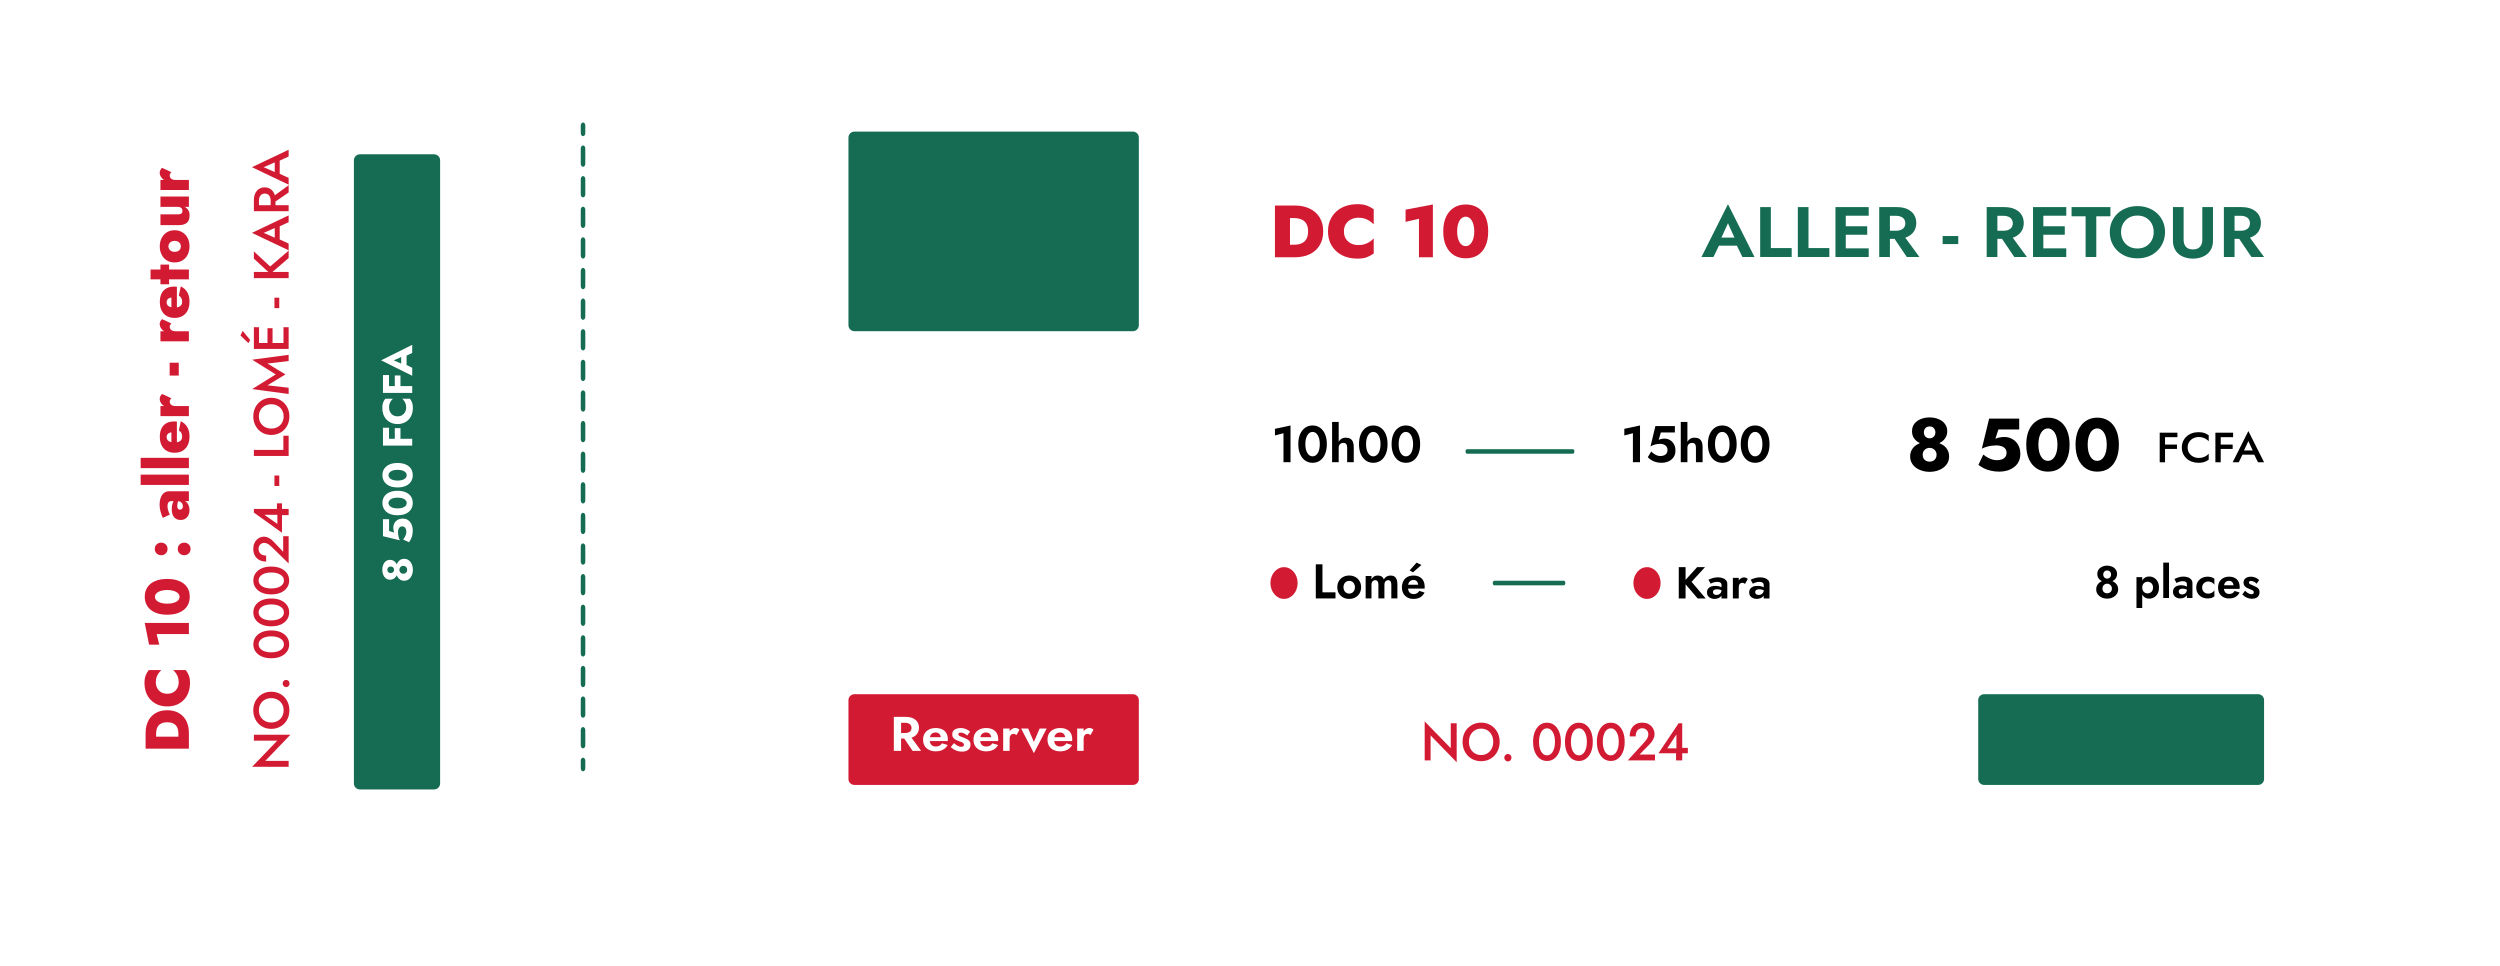 <svg width="551" height="213" viewBox="0 0 551 213" fill="none" xmlns="http://www.w3.org/2000/svg">
<g filter="url(#filter0_d_1267_2505)">
<path fill-rule="evenodd" clip-rule="evenodd" d="M21.603 10H107.937C110.057 19.819 118.788 27.177 129.237 27.177C139.686 27.177 148.417 19.819 150.537 10H529.397C533.044 10 536 12.958 536 16.607V186.394C536 190.042 533.044 193 529.397 193H151.028C151.028 180.959 141.272 171.199 129.237 171.199C117.202 171.199 107.446 180.959 107.446 193H21.603C17.956 193 15 190.042 15 186.394V16.607C15 12.958 17.956 10 21.603 10Z" fill="white"/>
</g>
<path d="M187 30.313C187 29.588 187.597 29 188.333 29H249.667C250.403 29 251 29.588 251 30.313V71.687C251 72.412 250.403 73 249.667 73H188.333C187.597 73 187 72.412 187 71.687V30.313Z" fill="#156C52"/>
<path d="M78 35.315C78 34.589 78.608 34 79.357 34H95.643C96.392 34 97 34.589 97 35.315V172.685C97 173.411 96.392 174 95.643 174H79.357C78.608 174 78 173.411 78 172.685V35.315Z" fill="#156C52"/>
<path fill-rule="evenodd" clip-rule="evenodd" d="M323 99.5C323 99.224 323.149 99 323.333 99L346.667 99C346.851 99 347 99.224 347 99.5C347 99.776 346.851 100 346.667 100L323.333 100C323.149 100 323 99.776 323 99.5Z" fill="#156C52"/>
<path fill-rule="evenodd" clip-rule="evenodd" d="M329 128.5C329 128.224 329.143 128 329.32 128H344.68C344.857 128 345 128.224 345 128.5C345 128.776 344.857 129 344.68 129H329.32C329.143 129 329 128.776 329 128.5Z" fill="#156C52"/>
<path d="M281 45.294V56.706H284.314V45.294H281ZM285.32 56.706C286.629 56.706 287.75 56.478 288.684 56.022C289.63 55.554 290.355 54.897 290.861 54.049C291.378 53.19 291.636 52.174 291.636 51C291.636 49.815 291.378 48.799 290.861 47.951C290.355 47.103 289.63 46.451 288.684 45.995C287.75 45.527 286.629 45.294 285.32 45.294H283.177V48.065H285.188C285.573 48.065 285.947 48.109 286.31 48.196C286.683 48.272 287.019 48.419 287.316 48.636C287.612 48.842 287.849 49.141 288.025 49.533C288.212 49.913 288.305 50.402 288.305 51C288.305 51.598 288.212 52.092 288.025 52.484C287.849 52.864 287.612 53.163 287.316 53.38C287.019 53.587 286.683 53.734 286.31 53.821C285.947 53.897 285.573 53.935 285.188 53.935H283.177V56.706H285.32Z" fill="#D21B33"/>
<path d="M296.204 51C296.204 50.359 296.347 49.815 296.633 49.37C296.93 48.913 297.32 48.571 297.803 48.342C298.287 48.103 298.82 47.984 299.403 47.984C299.953 47.984 300.431 48.054 300.838 48.196C301.244 48.337 301.607 48.522 301.926 48.75C302.245 48.967 302.525 49.201 302.767 49.451V46.125C302.316 45.788 301.816 45.516 301.266 45.31C300.728 45.103 300.035 45 299.189 45C298.232 45 297.353 45.141 296.55 45.424C295.748 45.706 295.061 46.114 294.489 46.647C293.917 47.179 293.472 47.815 293.153 48.554C292.846 49.283 292.692 50.098 292.692 51C292.692 51.902 292.846 52.723 293.153 53.462C293.472 54.19 293.917 54.821 294.489 55.353C295.061 55.886 295.748 56.294 296.55 56.576C297.353 56.859 298.232 57 299.189 57C300.035 57 300.728 56.897 301.266 56.69C301.816 56.473 302.316 56.201 302.767 55.875V52.549C302.525 52.799 302.245 53.038 301.926 53.266C301.607 53.484 301.244 53.663 300.838 53.804C300.431 53.946 299.953 54.016 299.403 54.016C298.82 54.016 298.287 53.902 297.803 53.674C297.32 53.435 296.93 53.092 296.633 52.647C296.347 52.19 296.204 51.641 296.204 51Z" fill="#D21B33"/>
<path d="M309.79 48.897L312.741 48.212V56.706H315.808V45.065L309.79 46.206V48.897Z" fill="#D21B33"/>
<path d="M321.157 51C321.157 50.5 321.201 50.049 321.289 49.647C321.388 49.245 321.52 48.902 321.684 48.62C321.849 48.337 322.047 48.125 322.278 47.984C322.509 47.831 322.762 47.755 323.037 47.755C323.322 47.755 323.575 47.831 323.795 47.984C324.026 48.125 324.224 48.337 324.389 48.62C324.565 48.902 324.697 49.245 324.784 49.647C324.883 50.049 324.933 50.5 324.933 51C324.933 51.5 324.883 51.951 324.784 52.353C324.697 52.755 324.565 53.098 324.389 53.38C324.224 53.663 324.026 53.88 323.795 54.033C323.575 54.174 323.322 54.245 323.037 54.245C322.762 54.245 322.509 54.174 322.278 54.033C322.047 53.88 321.849 53.663 321.684 53.38C321.52 53.098 321.388 52.755 321.289 52.353C321.201 51.951 321.157 51.5 321.157 51ZM318.09 51C318.09 52.272 318.299 53.348 318.716 54.228C319.134 55.109 319.711 55.783 320.448 56.25C321.195 56.706 322.058 56.935 323.037 56.935C324.07 56.935 324.955 56.706 325.691 56.25C326.428 55.783 326.994 55.109 327.39 54.228C327.797 53.348 328 52.272 328 51C328 49.728 327.797 48.652 327.39 47.772C326.994 46.891 326.428 46.223 325.691 45.766C324.955 45.299 324.07 45.065 323.037 45.065C322.058 45.065 321.195 45.299 320.448 45.766C319.711 46.223 319.134 46.891 318.716 47.772C318.299 48.652 318.09 49.728 318.09 51Z" fill="#D21B33"/>
<path d="M32.09 165L41.632 165L41.632 162.362L32.09 162.362L32.09 165ZM41.632 161.562C41.632 160.521 41.441 159.629 41.059 158.885C40.669 158.133 40.119 157.555 39.41 157.153C38.692 156.742 37.843 156.536 36.861 156.536C35.871 156.536 35.021 156.742 34.312 157.153C33.603 157.555 33.058 158.133 32.677 158.885C32.286 159.629 32.09 160.521 32.09 161.562L32.09 163.268L34.408 163.268L34.408 161.667C34.408 161.361 34.444 161.063 34.517 160.775C34.58 160.477 34.703 160.21 34.885 159.974C35.057 159.738 35.307 159.55 35.634 159.41C35.953 159.261 36.361 159.187 36.861 159.187C37.361 159.187 37.775 159.261 38.102 159.41C38.42 159.55 38.67 159.738 38.851 159.974C39.024 160.21 39.147 160.477 39.219 160.775C39.283 161.063 39.315 161.361 39.315 161.667L39.315 163.268L41.632 163.268L41.632 161.562Z" fill="#D21B33"/>
<path d="M36.861 152.901C36.325 152.901 35.871 152.787 35.498 152.56C35.117 152.324 34.83 152.013 34.639 151.628C34.44 151.243 34.34 150.819 34.34 150.355C34.34 149.918 34.399 149.537 34.517 149.214C34.635 148.89 34.789 148.601 34.98 148.348C35.162 148.094 35.357 147.871 35.566 147.678L32.786 147.678C32.504 148.037 32.277 148.435 32.104 148.872C31.931 149.301 31.845 149.852 31.845 150.526C31.845 151.287 31.963 151.987 32.2 152.625C32.436 153.264 32.776 153.811 33.222 154.266C33.667 154.721 34.199 155.075 34.817 155.329C35.425 155.574 36.107 155.696 36.861 155.696C37.615 155.696 38.301 155.574 38.919 155.329C39.528 155.075 40.055 154.721 40.501 154.266C40.946 153.811 41.287 153.264 41.523 152.625C41.759 151.987 41.877 151.287 41.877 150.526C41.877 149.852 41.791 149.301 41.618 148.872C41.437 148.435 41.209 148.037 40.937 147.678L38.156 147.678C38.365 147.871 38.565 148.094 38.756 148.348C38.938 148.601 39.088 148.89 39.206 149.214C39.324 149.537 39.383 149.918 39.383 150.355C39.383 150.819 39.288 151.243 39.097 151.628C38.897 152.013 38.611 152.324 38.238 152.56C37.856 152.787 37.397 152.901 36.861 152.901Z" fill="#D21B33"/>
<path d="M35.103 142.09L34.53 139.741L41.632 139.741L41.632 137.3L31.9 137.3L32.854 142.09L35.103 142.09Z" fill="#D21B33"/>
<path d="M36.861 133.044C36.443 133.044 36.066 133.009 35.73 132.939C35.394 132.86 35.107 132.755 34.871 132.624C34.635 132.493 34.458 132.335 34.34 132.152C34.212 131.968 34.149 131.767 34.149 131.548C34.149 131.321 34.212 131.119 34.34 130.944C34.458 130.761 34.635 130.603 34.871 130.472C35.107 130.332 35.394 130.227 35.73 130.157C36.066 130.078 36.443 130.039 36.861 130.039C37.279 130.039 37.656 130.078 37.993 130.157C38.329 130.227 38.615 130.332 38.851 130.472C39.088 130.603 39.269 130.761 39.397 130.944C39.515 131.119 39.574 131.321 39.574 131.548C39.574 131.767 39.515 131.968 39.397 132.152C39.269 132.335 39.088 132.493 38.851 132.624C38.615 132.755 38.329 132.86 37.993 132.939C37.656 133.009 37.279 133.044 36.861 133.044ZM36.861 135.485C37.924 135.485 38.824 135.319 39.56 134.986C40.296 134.654 40.86 134.194 41.25 133.608C41.632 133.013 41.823 132.327 41.823 131.548C41.823 130.726 41.632 130.022 41.25 129.435C40.86 128.849 40.296 128.399 39.56 128.084C38.824 127.76 37.924 127.598 36.861 127.598C35.798 127.598 34.898 127.76 34.162 128.084C33.426 128.399 32.867 128.849 32.486 129.435C32.095 130.022 31.9 130.726 31.9 131.548C31.9 132.327 32.095 133.013 32.486 133.608C32.867 134.194 33.426 134.654 34.162 134.986C34.898 135.319 35.798 135.485 36.861 135.485Z" fill="#D21B33"/>
<path d="M40.596 122.369C40.978 122.369 41.309 122.243 41.591 121.989C41.864 121.726 42 121.39 42 120.978C42 120.567 41.864 120.235 41.591 119.981C41.309 119.728 40.978 119.601 40.596 119.601C40.205 119.601 39.874 119.728 39.601 119.981C39.319 120.235 39.178 120.567 39.178 120.978C39.178 121.39 39.319 121.726 39.601 121.989C39.874 122.243 40.205 122.369 40.596 122.369ZM35.525 122.369C35.907 122.369 36.239 122.243 36.52 121.989C36.793 121.726 36.929 121.39 36.929 120.978C36.929 120.567 36.793 120.235 36.52 119.981C36.239 119.728 35.907 119.601 35.525 119.601C35.135 119.601 34.803 119.728 34.53 119.981C34.249 120.235 34.108 120.567 34.108 120.978C34.108 121.39 34.249 121.726 34.53 121.989C34.803 122.243 35.135 122.369 35.525 122.369Z" fill="#D21B33"/>
<path d="M39.669 112.319C39.533 112.319 39.424 112.293 39.342 112.24C39.251 112.188 39.183 112.1 39.138 111.978C39.092 111.855 39.069 111.694 39.069 111.492C39.069 111.204 39.11 110.928 39.192 110.666C39.274 110.403 39.392 110.184 39.547 110.01L38.551 110.01C38.424 110.123 38.311 110.294 38.211 110.521C38.102 110.74 38.015 110.998 37.952 111.295C37.888 111.584 37.856 111.895 37.856 112.227C37.856 112.997 38.029 113.588 38.374 113.999C38.719 114.401 39.192 114.602 39.792 114.602C40.219 114.602 40.582 114.502 40.882 114.3C41.173 114.099 41.396 113.837 41.55 113.513C41.696 113.181 41.768 112.822 41.768 112.437C41.768 112.035 41.696 111.667 41.55 111.335C41.405 110.994 41.191 110.727 40.91 110.534C40.628 110.333 40.287 110.233 39.887 110.233L39.069 110.443C39.351 110.443 39.587 110.499 39.778 110.613C39.96 110.718 40.096 110.858 40.187 111.033C40.269 111.208 40.31 111.392 40.31 111.584C40.31 111.715 40.287 111.838 40.242 111.952C40.187 112.065 40.114 112.157 40.023 112.227C39.924 112.288 39.806 112.319 39.669 112.319ZM37.42 113.421C37.375 113.343 37.311 113.203 37.229 113.001C37.148 112.8 37.075 112.568 37.011 112.306C36.947 112.035 36.916 111.772 36.916 111.519C36.916 111.335 36.938 111.173 36.984 111.033C37.02 110.893 37.079 110.779 37.161 110.692C37.234 110.604 37.325 110.543 37.434 110.508C37.543 110.464 37.665 110.443 37.802 110.443L41.632 110.443L41.632 108.277L37.243 108.277C36.798 108.277 36.42 108.409 36.111 108.671C35.803 108.925 35.571 109.275 35.416 109.721C35.253 110.158 35.171 110.652 35.171 111.204C35.171 111.772 35.248 112.31 35.403 112.818C35.548 113.316 35.707 113.758 35.88 114.143L37.42 113.421Z" fill="#D21B33"/>
<path d="M31 106.878L41.632 106.878L41.632 104.608L31 104.608L31 106.878Z" fill="#D21B33"/>
<path d="M31 103.174L41.632 103.174L41.632 100.904L31 100.904L31 103.174Z" fill="#D21B33"/>
<path d="M41.768 96.19C41.768 95.385 41.609 94.707 41.291 94.156C40.973 93.596 40.492 93.155 39.846 92.831L39.424 94.878C39.66 95.009 39.842 95.193 39.969 95.429C40.087 95.657 40.146 95.936 40.146 96.269C40.146 96.54 40.083 96.768 39.955 96.951C39.819 97.135 39.628 97.275 39.383 97.371C39.138 97.468 38.838 97.511 38.483 97.502C38.083 97.502 37.756 97.459 37.502 97.371C37.238 97.284 37.043 97.153 36.916 96.978C36.788 96.803 36.725 96.584 36.725 96.321C36.725 96.112 36.775 95.932 36.875 95.783C36.966 95.626 37.102 95.508 37.284 95.429C37.456 95.342 37.67 95.298 37.924 95.298C37.988 95.298 38.065 95.315 38.156 95.35C38.247 95.385 38.329 95.425 38.401 95.469L37.775 94.983L37.775 98.539L38.988 98.539L38.988 92.91C38.906 92.901 38.815 92.897 38.715 92.897C38.606 92.888 38.497 92.883 38.388 92.883C37.706 92.883 37.134 93.015 36.67 93.277C36.198 93.54 35.839 93.92 35.594 94.419C35.348 94.917 35.225 95.534 35.225 96.269C35.225 97.004 35.357 97.634 35.621 98.159C35.884 98.683 36.261 99.086 36.752 99.366C37.234 99.646 37.815 99.786 38.497 99.786C39.169 99.786 39.751 99.641 40.242 99.353C40.723 99.064 41.1 98.653 41.373 98.119C41.636 97.577 41.768 96.934 41.768 96.19Z" fill="#D21B33"/>
<path d="M35.362 89.5L35.362 91.718L41.632 91.718L41.632 89.5L35.362 89.5ZM37.775 87.781L35.743 86.836C35.589 86.933 35.462 87.081 35.362 87.283C35.253 87.484 35.198 87.694 35.198 87.912C35.198 88.262 35.316 88.599 35.553 88.923C35.78 89.238 36.089 89.492 36.48 89.684C36.87 89.876 37.316 89.973 37.815 89.973L38.756 89.5C38.456 89.5 38.206 89.461 38.006 89.382C37.806 89.295 37.656 89.177 37.556 89.028C37.456 88.879 37.406 88.717 37.406 88.542C37.406 88.367 37.443 88.223 37.516 88.109C37.579 87.987 37.665 87.877 37.775 87.781Z" fill="#D21B33"/>
<path d="M39.397 82.776L39.397 79.941L37.393 79.941L37.393 82.776L39.397 82.776Z" fill="#D21B33"/>
<path d="M35.362 73.008L35.362 75.225L41.632 75.225L41.632 73.008L35.362 73.008ZM37.775 71.289L35.743 70.344C35.589 70.44 35.462 70.589 35.362 70.79C35.253 70.991 35.198 71.201 35.198 71.42C35.198 71.77 35.316 72.107 35.553 72.43C35.78 72.745 36.089 72.999 36.48 73.191C36.87 73.384 37.316 73.48 37.815 73.48L38.756 73.008C38.456 73.008 38.206 72.968 38.006 72.89C37.806 72.802 37.656 72.684 37.556 72.535C37.456 72.387 37.406 72.225 37.406 72.05C37.406 71.875 37.443 71.731 37.516 71.617C37.579 71.494 37.665 71.385 37.775 71.289Z" fill="#D21B33"/>
<path d="M41.768 66.473C41.768 65.668 41.609 64.99 41.291 64.439C40.973 63.879 40.492 63.437 39.846 63.114L39.424 65.161C39.66 65.292 39.842 65.476 39.969 65.712C40.087 65.939 40.146 66.219 40.146 66.552C40.146 66.823 40.083 67.05 39.955 67.234C39.819 67.418 39.628 67.558 39.383 67.654C39.138 67.75 38.838 67.794 38.483 67.785C38.083 67.785 37.756 67.741 37.502 67.654C37.238 67.566 37.043 67.435 36.916 67.26C36.788 67.085 36.725 66.867 36.725 66.604C36.725 66.394 36.775 66.215 36.875 66.066C36.966 65.909 37.102 65.79 37.284 65.712C37.456 65.624 37.67 65.581 37.924 65.581C37.988 65.581 38.065 65.598 38.156 65.633C38.247 65.668 38.329 65.707 38.401 65.751L37.775 65.266L37.775 68.822L38.988 68.822L38.988 63.192C38.906 63.184 38.815 63.179 38.715 63.179C38.606 63.17 38.497 63.166 38.388 63.166C37.706 63.166 37.134 63.297 36.67 63.56C36.198 63.822 35.839 64.203 35.594 64.701C35.348 65.2 35.225 65.817 35.225 66.552C35.225 67.287 35.357 67.916 35.621 68.441C35.884 68.966 36.261 69.369 36.752 69.648C37.234 69.928 37.815 70.068 38.497 70.068C39.169 70.068 39.751 69.924 40.242 69.635C40.723 69.347 41.1 68.936 41.373 68.402C41.636 67.859 41.768 67.216 41.768 66.473Z" fill="#D21B33"/>
<path d="M35.362 62.657L37.27 62.657L37.27 58.313L35.362 58.313L35.362 62.657ZM33.181 61.568L41.632 61.568L41.632 59.402L33.181 59.402L33.181 61.568Z" fill="#D21B33"/>
<path d="M38.497 57.843C39.16 57.843 39.737 57.69 40.228 57.384C40.719 57.078 41.1 56.658 41.373 56.124C41.636 55.582 41.768 54.974 41.768 54.3C41.768 53.618 41.636 53.01 41.373 52.476C41.1 51.943 40.719 51.523 40.228 51.216C39.737 50.901 39.16 50.744 38.497 50.744C37.825 50.744 37.243 50.901 36.752 51.216C36.261 51.523 35.884 51.943 35.621 52.476C35.348 53.01 35.212 53.618 35.212 54.3C35.212 54.974 35.348 55.582 35.621 56.124C35.884 56.658 36.261 57.078 36.752 57.384C37.243 57.69 37.825 57.843 38.497 57.843ZM38.497 55.507C38.206 55.507 37.961 55.455 37.761 55.35C37.552 55.236 37.393 55.087 37.284 54.904C37.175 54.72 37.12 54.519 37.12 54.3C37.12 54.081 37.175 53.88 37.284 53.697C37.393 53.513 37.552 53.364 37.761 53.25C37.961 53.137 38.206 53.08 38.497 53.08C38.788 53.08 39.038 53.137 39.247 53.25C39.447 53.364 39.601 53.513 39.71 53.697C39.81 53.88 39.86 54.081 39.86 54.3C39.86 54.519 39.81 54.72 39.71 54.904C39.601 55.087 39.447 55.236 39.247 55.35C39.038 55.455 38.788 55.507 38.497 55.507Z" fill="#D21B33"/>
<path d="M39.178 47.246L35.362 47.246L35.362 49.622L39.424 49.622C40.169 49.622 40.751 49.455 41.169 49.123C41.577 48.791 41.782 48.231 41.782 47.443C41.782 46.988 41.687 46.612 41.496 46.315C41.296 46.009 41.032 45.768 40.705 45.593L41.632 45.593L41.632 43.323L35.362 43.323L35.362 45.593L39.178 45.593C39.406 45.593 39.596 45.632 39.751 45.711C39.905 45.781 40.019 45.882 40.092 46.013C40.164 46.144 40.201 46.306 40.201 46.498C40.201 46.787 40.114 46.984 39.942 47.089C39.76 47.194 39.506 47.246 39.178 47.246Z" fill="#D21B33"/>
<path d="M35.362 39.664L35.362 41.882L41.632 41.882L41.632 39.664L35.362 39.664ZM37.775 37.945L35.743 37C35.589 37.096 35.462 37.245 35.362 37.446C35.253 37.647 35.198 37.857 35.198 38.076C35.198 38.426 35.316 38.763 35.553 39.086C35.78 39.401 36.089 39.655 36.48 39.847C36.87 40.04 37.316 40.136 37.815 40.136L38.756 39.664C38.456 39.664 38.206 39.624 38.006 39.546C37.806 39.458 37.656 39.34 37.556 39.191C37.456 39.043 37.406 38.881 37.406 38.706C37.406 38.531 37.443 38.387 37.516 38.273C37.579 38.15 37.665 38.041 37.775 37.945Z" fill="#D21B33"/>
<path d="M55.955 163.246L61.099 163.246L55.572 169L63.617 169L63.617 167.694L58.473 167.694L64 161.94L55.955 161.94L55.955 163.246Z" fill="#D21B33"/>
<path d="M59.786 159.235C59.261 159.235 58.794 159.122 58.385 158.897C57.969 158.664 57.644 158.345 57.411 157.94C57.177 157.534 57.061 157.073 57.061 156.555C57.061 156.022 57.177 155.556 57.411 155.158C57.644 154.753 57.969 154.438 58.385 154.213C58.794 153.987 59.261 153.875 59.786 153.875C60.311 153.875 60.782 153.991 61.198 154.224C61.607 154.449 61.928 154.764 62.161 155.17C62.395 155.568 62.511 156.029 62.511 156.555C62.511 157.073 62.395 157.534 62.161 157.94C61.928 158.345 61.607 158.664 61.198 158.897C60.782 159.122 60.311 159.235 59.786 159.235ZM59.786 160.642C60.355 160.642 60.884 160.541 61.373 160.338C61.862 160.136 62.285 159.854 62.643 159.494C63 159.126 63.281 158.69 63.486 158.187C63.683 157.685 63.781 157.14 63.781 156.555C63.781 155.962 63.683 155.417 63.486 154.922C63.281 154.419 63 153.984 62.643 153.616C62.285 153.248 61.862 152.963 61.373 152.76C60.884 152.557 60.355 152.456 59.786 152.456C59.21 152.456 58.681 152.557 58.199 152.76C57.717 152.963 57.301 153.252 56.951 153.627C56.594 153.995 56.316 154.427 56.119 154.922C55.922 155.417 55.824 155.962 55.824 156.555C55.824 157.133 55.922 157.673 56.119 158.176C56.316 158.672 56.594 159.107 56.951 159.482C57.301 159.85 57.717 160.136 58.199 160.338C58.681 160.541 59.21 160.642 59.786 160.642Z" fill="#D21B33"/>
<path d="M63.059 151.437C63.263 151.437 63.442 151.362 63.595 151.212C63.748 151.054 63.825 150.867 63.825 150.649C63.825 150.416 63.748 150.225 63.595 150.075C63.442 149.924 63.263 149.849 63.059 149.849C62.847 149.849 62.668 149.924 62.522 150.075C62.369 150.225 62.292 150.416 62.292 150.649C62.292 150.867 62.369 151.054 62.522 151.212C62.668 151.362 62.847 151.437 63.059 151.437Z" fill="#D21B33"/>
<path d="M59.786 143.776C59.377 143.776 59.002 143.734 58.659 143.652C58.316 143.569 58.02 143.453 57.772 143.303C57.524 143.145 57.334 142.957 57.203 142.74C57.064 142.522 56.995 142.282 56.995 142.019C56.995 141.741 57.064 141.497 57.203 141.287C57.334 141.069 57.524 140.885 57.772 140.735C58.02 140.578 58.316 140.457 58.659 140.375C59.002 140.292 59.377 140.251 59.786 140.251C60.195 140.251 60.571 140.292 60.913 140.375C61.256 140.457 61.552 140.578 61.8 140.735C62.048 140.885 62.242 141.069 62.38 141.287C62.511 141.497 62.577 141.741 62.577 142.019C62.577 142.282 62.511 142.522 62.38 142.74C62.242 142.957 62.048 143.145 61.8 143.303C61.552 143.453 61.256 143.569 60.913 143.652C60.571 143.734 60.195 143.776 59.786 143.776ZM59.786 145.082C60.581 145.082 61.275 144.954 61.866 144.699C62.457 144.436 62.916 144.076 63.245 143.618C63.573 143.152 63.737 142.619 63.737 142.019C63.737 141.403 63.573 140.867 63.245 140.409C62.916 139.943 62.457 139.583 61.866 139.328C61.275 139.072 60.581 138.945 59.786 138.945C58.991 138.945 58.297 139.072 57.706 139.328C57.115 139.583 56.656 139.943 56.327 140.409C55.999 140.867 55.835 141.403 55.835 142.019C55.835 142.619 55.999 143.152 56.327 143.618C56.656 144.076 57.115 144.436 57.706 144.699C58.297 144.954 58.991 145.082 59.786 145.082Z" fill="#D21B33"/>
<path d="M59.786 136.738C59.377 136.738 59.002 136.697 58.659 136.614C58.316 136.531 58.02 136.415 57.772 136.265C57.524 136.107 57.334 135.92 57.203 135.702C57.064 135.484 56.995 135.244 56.995 134.981C56.995 134.703 57.064 134.459 57.203 134.249C57.334 134.032 57.524 133.848 57.772 133.697C58.02 133.54 58.316 133.42 58.659 133.337C59.002 133.255 59.377 133.213 59.786 133.213C60.195 133.213 60.571 133.255 60.913 133.337C61.256 133.42 61.552 133.54 61.8 133.697C62.048 133.848 62.242 134.032 62.38 134.249C62.511 134.459 62.577 134.703 62.577 134.981C62.577 135.244 62.511 135.484 62.38 135.702C62.242 135.92 62.048 136.107 61.8 136.265C61.552 136.415 61.256 136.531 60.913 136.614C60.571 136.697 60.195 136.738 59.786 136.738ZM59.786 138.044C60.581 138.044 61.275 137.916 61.866 137.661C62.457 137.398 62.916 137.038 63.245 136.58C63.573 136.115 63.737 135.582 63.737 134.981C63.737 134.366 63.573 133.829 63.245 133.371C62.916 132.906 62.457 132.545 61.866 132.29C61.275 132.035 60.581 131.907 59.786 131.907C58.991 131.907 58.297 132.035 57.706 132.29C57.115 132.545 56.656 132.906 56.327 133.371C55.999 133.829 55.835 134.366 55.835 134.981C55.835 135.582 55.999 136.115 56.327 136.58C56.656 137.038 57.115 137.398 57.706 137.661C58.297 137.916 58.991 138.044 59.786 138.044Z" fill="#D21B33"/>
<path d="M59.786 129.7C59.377 129.7 59.002 129.659 58.659 129.576C58.316 129.494 58.02 129.377 57.772 129.227C57.524 129.069 57.334 128.882 57.203 128.664C57.064 128.446 56.995 128.206 56.995 127.943C56.995 127.666 57.064 127.422 57.203 127.212C57.334 126.994 57.524 126.81 57.772 126.66C58.02 126.502 58.316 126.382 58.659 126.299C59.002 126.217 59.377 126.176 59.786 126.176C60.195 126.176 60.571 126.217 60.913 126.299C61.256 126.382 61.552 126.502 61.8 126.66C62.048 126.81 62.242 126.994 62.38 127.212C62.511 127.422 62.577 127.666 62.577 127.943C62.577 128.206 62.511 128.446 62.38 128.664C62.242 128.882 62.048 129.069 61.8 129.227C61.552 129.377 61.256 129.494 60.913 129.576C60.571 129.659 60.195 129.7 59.786 129.7ZM59.786 131.006C60.581 131.006 61.275 130.879 61.866 130.623C62.457 130.361 62.916 130 63.245 129.542C63.573 129.077 63.737 128.544 63.737 127.943C63.737 127.328 63.573 126.791 63.245 126.333C62.916 125.868 62.457 125.507 61.866 125.252C61.275 124.997 60.581 124.869 59.786 124.869C58.991 124.869 58.297 124.997 57.706 125.252C57.115 125.507 56.656 125.868 56.327 126.333C55.999 126.791 55.835 127.328 55.835 127.943C55.835 128.544 55.999 129.077 56.327 129.542C56.656 130 57.115 130.361 57.706 130.623C58.297 130.879 58.991 131.006 59.786 131.006Z" fill="#D21B33"/>
<path d="M63.617 124.194L63.617 118.181L62.413 118.181L62.413 121.604L60.279 119.363C59.987 119.04 59.655 118.781 59.283 118.586C58.91 118.383 58.524 118.282 58.122 118.282C57.867 118.282 57.604 118.338 57.334 118.451C57.064 118.556 56.816 118.721 56.59 118.946C56.364 119.164 56.181 119.442 56.043 119.78C55.897 120.117 55.824 120.515 55.824 120.973C55.824 121.574 55.948 122.084 56.196 122.505C56.437 122.918 56.773 123.233 57.203 123.451C57.626 123.661 58.111 123.766 58.659 123.766L58.659 122.448C58.323 122.448 58.028 122.392 57.772 122.279C57.517 122.159 57.323 121.99 57.192 121.773C57.053 121.555 56.984 121.296 56.984 120.996C56.984 120.778 57.021 120.587 57.093 120.422C57.159 120.256 57.25 120.117 57.367 120.005C57.484 119.885 57.615 119.798 57.761 119.746C57.9 119.686 58.042 119.656 58.188 119.656C58.392 119.656 58.586 119.69 58.768 119.757C58.951 119.825 59.133 119.926 59.315 120.061C59.498 120.196 59.688 120.358 59.885 120.545L63.617 124.194Z" fill="#D21B33"/>
<path d="M62.15 117.42L62.15 110.934L61.034 110.934L61.034 112.545L61.132 112.736L61.132 115.472L58.265 113.457L61.57 113.457L61.691 113.536L63.617 113.536L63.617 112.173L55.955 112.173L55.955 112.973L62.15 117.42Z" fill="#D21B33"/>
<path d="M61.548 107.109L61.548 104.801L60.487 104.801L60.487 107.109L61.548 107.109Z" fill="#D21B33"/>
<path d="M55.955 100.492L63.617 100.492L63.617 96.033L62.457 96.033L62.457 99.163L55.955 99.163L55.955 100.492Z" fill="#D21B33"/>
<path d="M59.786 94.455C59.261 94.455 58.794 94.342 58.385 94.117C57.969 93.884 57.644 93.565 57.411 93.16C57.177 92.754 57.061 92.293 57.061 91.775C57.061 91.242 57.177 90.776 57.411 90.378C57.644 89.973 57.969 89.658 58.385 89.432C58.794 89.207 59.261 89.095 59.786 89.095C60.311 89.095 60.782 89.211 61.198 89.444C61.607 89.669 61.928 89.984 62.161 90.39C62.395 90.787 62.511 91.249 62.511 91.775C62.511 92.293 62.395 92.754 62.161 93.16C61.928 93.565 61.607 93.884 61.198 94.117C60.782 94.342 60.311 94.455 59.786 94.455ZM59.786 95.862C60.355 95.862 60.884 95.761 61.373 95.558C61.862 95.355 62.285 95.074 62.643 94.713C63 94.346 63.281 93.91 63.486 93.407C63.683 92.904 63.781 92.36 63.781 91.775C63.781 91.181 63.683 90.637 63.486 90.142C63.281 89.639 63 89.204 62.643 88.836C62.285 88.468 61.862 88.183 61.373 87.98C60.884 87.777 60.355 87.676 59.786 87.676C59.21 87.676 58.681 87.777 58.199 87.98C57.717 88.183 57.301 88.472 56.951 88.847C56.594 89.215 56.316 89.646 56.119 90.142C55.922 90.637 55.824 91.181 55.824 91.775C55.824 92.353 55.922 92.893 56.119 93.396C56.316 93.891 56.594 94.327 56.951 94.702C57.301 95.07 57.717 95.355 58.199 95.558C58.681 95.761 59.21 95.862 59.786 95.862Z" fill="#D21B33"/>
<path d="M58.954 84.92L62.906 82.521L58.954 80.123L63.617 79.571L63.617 78.197L55.572 79.278L60.771 82.521L55.572 85.753L63.617 86.834L63.617 85.46L58.954 84.92Z" fill="#D21B33"/>
<path d="M63.617 76.083L63.617 72.108L62.479 72.108L62.479 76.083L63.617 76.083ZM57.093 76.083L57.093 72.108L55.955 72.108L55.955 76.083L57.093 76.083ZM60.071 76.083L60.071 72.333L58.954 72.333L58.954 76.083L60.071 76.083ZM55.955 76.905L63.617 76.905L63.617 75.598L55.955 75.598L55.955 76.905ZM53.492 72.918L53 73.943L54.751 75.632L55.134 74.945L53.492 72.918Z" fill="#D21B33"/>
<path d="M61.548 67.918L61.548 65.609L60.487 65.609L60.487 67.918L61.548 67.918Z" fill="#D21B33"/>
<path d="M55.955 61.301L63.617 61.301L63.617 59.938L55.955 59.938L55.955 61.301ZM55.955 57.011L59.578 60.343L63.617 56.875L63.617 55.243L59.545 58.733L55.955 55.411L55.955 57.011Z" fill="#D21B33"/>
<path d="M61.647 53.383L61.647 49.217L60.552 49.476L60.552 53.135L61.647 53.383ZM58.122 51.322L60.968 50.072L61.286 50.039L63.617 48.969L63.617 47.471L55.528 51.322L63.617 55.173L63.617 53.676L61.22 52.584L60.935 52.561L58.122 51.322Z" fill="#D21B33"/>
<path d="M59.961 44.933L63.617 42.422L63.617 40.823L59.961 43.492L59.961 44.933ZM55.955 46.554L63.617 46.554L63.617 45.226L55.955 45.226L55.955 46.554ZM57.072 45.766L57.072 44.178C57.072 43.878 57.123 43.615 57.225 43.39C57.327 43.157 57.473 42.977 57.663 42.85C57.852 42.722 58.086 42.658 58.363 42.658C58.633 42.658 58.867 42.722 59.064 42.85C59.253 42.977 59.399 43.157 59.502 43.39C59.604 43.615 59.655 43.878 59.655 44.178L59.655 45.766L60.716 45.766L60.716 44.122C60.716 43.552 60.618 43.056 60.421 42.636C60.224 42.208 59.947 41.878 59.589 41.645C59.231 41.412 58.812 41.296 58.33 41.296C57.849 41.296 57.433 41.412 57.083 41.645C56.725 41.878 56.448 42.208 56.251 42.636C56.054 43.056 55.955 43.552 55.955 44.122L55.955 45.766L57.072 45.766Z" fill="#D21B33"/>
<path d="M61.647 38.912L61.647 34.745L60.552 35.004L60.552 38.664L61.647 38.912ZM58.122 36.851L60.968 35.601L61.286 35.567L63.617 34.498L63.617 33L55.528 36.851L63.617 40.702L63.617 39.205L61.22 38.112L60.935 38.09L58.122 36.851Z" fill="#D21B33"/>
<path d="M319.748 159.409V164.903L314 159V167.591H315.305V162.097L321.052 168V159.409H319.748Z" fill="#D21B33"/>
<path d="M323.754 163.5C323.754 162.939 323.867 162.44 324.092 162.004C324.324 161.56 324.643 161.213 325.048 160.964C325.453 160.714 325.914 160.59 326.431 160.59C326.964 160.59 327.429 160.714 327.826 160.964C328.231 161.213 328.546 161.56 328.771 162.004C328.996 162.44 329.108 162.939 329.108 163.5C329.108 164.061 328.992 164.564 328.759 165.008C328.535 165.444 328.22 165.787 327.815 166.036C327.417 166.286 326.956 166.41 326.431 166.41C325.914 166.41 325.453 166.286 325.048 166.036C324.643 165.787 324.324 165.444 324.092 165.008C323.867 164.564 323.754 164.061 323.754 163.5ZM322.348 163.5C322.348 164.108 322.45 164.673 322.652 165.195C322.854 165.717 323.136 166.169 323.496 166.551C323.863 166.932 324.298 167.232 324.8 167.451C325.303 167.661 325.846 167.766 326.431 167.766C327.024 167.766 327.567 167.661 328.062 167.451C328.565 167.232 328.999 166.932 329.367 166.551C329.734 166.169 330.019 165.717 330.222 165.195C330.424 164.673 330.525 164.108 330.525 163.5C330.525 162.884 330.424 162.319 330.222 161.805C330.019 161.291 329.731 160.847 329.356 160.473C328.988 160.091 328.557 159.795 328.062 159.584C327.567 159.374 327.024 159.269 326.431 159.269C325.854 159.269 325.314 159.374 324.812 159.584C324.317 159.795 323.882 160.091 323.507 160.473C323.139 160.847 322.854 161.291 322.652 161.805C322.45 162.319 322.348 162.884 322.348 163.5Z" fill="#D21B33"/>
<path d="M331.543 166.995C331.543 167.213 331.618 167.404 331.768 167.568C331.926 167.731 332.113 167.813 332.33 167.813C332.563 167.813 332.754 167.731 332.904 167.568C333.054 167.404 333.129 167.213 333.129 166.995C333.129 166.769 333.054 166.578 332.904 166.422C332.754 166.258 332.563 166.177 332.33 166.177C332.113 166.177 331.926 166.258 331.768 166.422C331.618 166.578 331.543 166.769 331.543 166.995Z" fill="#D21B33"/>
<path d="M339.196 163.5C339.196 163.064 339.237 162.662 339.32 162.296C339.402 161.93 339.518 161.614 339.668 161.349C339.826 161.084 340.013 160.882 340.231 160.742C340.448 160.594 340.688 160.519 340.951 160.519C341.228 160.519 341.472 160.594 341.682 160.742C341.899 160.882 342.083 161.084 342.233 161.349C342.39 161.614 342.51 161.93 342.593 162.296C342.675 162.662 342.717 163.064 342.717 163.5C342.717 163.936 342.675 164.338 342.593 164.704C342.51 165.07 342.39 165.386 342.233 165.651C342.083 165.916 341.899 166.122 341.682 166.27C341.472 166.41 341.228 166.481 340.951 166.481C340.688 166.481 340.448 166.41 340.231 166.27C340.013 166.122 339.826 165.916 339.668 165.651C339.518 165.386 339.402 165.07 339.32 164.704C339.237 164.338 339.196 163.936 339.196 163.5ZM337.891 163.5C337.891 164.349 338.019 165.09 338.274 165.721C338.536 166.352 338.896 166.843 339.353 167.194C339.818 167.544 340.351 167.719 340.951 167.719C341.566 167.719 342.102 167.544 342.559 167.194C343.024 166.843 343.384 166.352 343.639 165.721C343.894 165.09 344.021 164.349 344.021 163.5C344.021 162.651 343.894 161.91 343.639 161.279C343.384 160.648 343.024 160.157 342.559 159.806C342.102 159.456 341.566 159.281 340.951 159.281C340.351 159.281 339.818 159.456 339.353 159.806C338.896 160.157 338.536 160.648 338.274 161.279C338.019 161.91 337.891 162.651 337.891 163.5Z" fill="#D21B33"/>
<path d="M346.226 163.5C346.226 163.064 346.267 162.662 346.35 162.296C346.432 161.93 346.548 161.614 346.698 161.349C346.856 161.084 347.043 160.882 347.261 160.742C347.478 160.594 347.718 160.519 347.98 160.519C348.258 160.519 348.502 160.594 348.712 160.742C348.929 160.882 349.113 161.084 349.263 161.349C349.42 161.614 349.54 161.93 349.623 162.296C349.705 162.662 349.746 163.064 349.746 163.5C349.746 163.936 349.705 164.338 349.623 164.704C349.54 165.07 349.42 165.386 349.263 165.651C349.113 165.916 348.929 166.122 348.712 166.27C348.502 166.41 348.258 166.481 347.98 166.481C347.718 166.481 347.478 166.41 347.261 166.27C347.043 166.122 346.856 165.916 346.698 165.651C346.548 165.386 346.432 165.07 346.35 164.704C346.267 164.338 346.226 163.936 346.226 163.5ZM344.921 163.5C344.921 164.349 345.049 165.09 345.303 165.721C345.566 166.352 345.926 166.843 346.383 167.194C346.848 167.544 347.381 167.719 347.98 167.719C348.595 167.719 349.131 167.544 349.589 167.194C350.054 166.843 350.414 166.352 350.669 165.721C350.924 165.09 351.051 164.349 351.051 163.5C351.051 162.651 350.924 161.91 350.669 161.279C350.414 160.648 350.054 160.157 349.589 159.806C349.131 159.456 348.595 159.281 347.98 159.281C347.381 159.281 346.848 159.456 346.383 159.806C345.926 160.157 345.566 160.648 345.303 161.279C345.049 161.91 344.921 162.651 344.921 163.5Z" fill="#D21B33"/>
<path d="M353.256 163.5C353.256 163.064 353.297 162.662 353.379 162.296C353.462 161.93 353.578 161.614 353.728 161.349C353.885 161.084 354.073 160.882 354.29 160.742C354.508 160.594 354.748 160.519 355.01 160.519C355.288 160.519 355.531 160.594 355.741 160.742C355.959 160.882 356.142 161.084 356.292 161.349C356.45 161.614 356.57 161.93 356.652 162.296C356.735 162.662 356.776 163.064 356.776 163.5C356.776 163.936 356.735 164.338 356.652 164.704C356.57 165.07 356.45 165.386 356.292 165.651C356.142 165.916 355.959 166.122 355.741 166.27C355.531 166.41 355.288 166.481 355.01 166.481C354.748 166.481 354.508 166.41 354.29 166.27C354.073 166.122 353.885 165.916 353.728 165.651C353.578 165.386 353.462 165.07 353.379 164.704C353.297 164.338 353.256 163.936 353.256 163.5ZM351.951 163.5C351.951 164.349 352.078 165.09 352.333 165.721C352.596 166.352 352.956 166.843 353.413 167.194C353.878 167.544 354.41 167.719 355.01 167.719C355.625 167.719 356.161 167.544 356.619 167.194C357.084 166.843 357.443 166.352 357.698 165.721C357.953 165.09 358.081 164.349 358.081 163.5C358.081 162.651 357.953 161.91 357.698 161.279C357.443 160.648 357.084 160.157 356.619 159.806C356.161 159.456 355.625 159.281 355.01 159.281C354.41 159.281 353.878 159.456 353.413 159.806C352.956 160.157 352.596 160.648 352.333 161.279C352.078 161.91 351.951 162.651 351.951 163.5Z" fill="#D21B33"/>
<path d="M358.756 167.591H364.762V166.305H361.343L363.581 164.026C363.903 163.714 364.162 163.36 364.357 162.962C364.559 162.565 364.661 162.152 364.661 161.723C364.661 161.451 364.604 161.17 364.492 160.882C364.387 160.594 364.222 160.329 363.997 160.087C363.78 159.845 363.502 159.651 363.165 159.503C362.827 159.347 362.43 159.269 361.973 159.269C361.373 159.269 360.863 159.401 360.443 159.666C360.03 159.923 359.715 160.282 359.498 160.742C359.288 161.194 359.183 161.712 359.183 162.296H360.499C360.499 161.938 360.555 161.622 360.668 161.349C360.788 161.077 360.956 160.87 361.174 160.73C361.391 160.582 361.65 160.508 361.95 160.508C362.167 160.508 362.359 160.547 362.524 160.625C362.689 160.695 362.827 160.792 362.94 160.917C363.06 161.042 363.146 161.182 363.199 161.338C363.259 161.486 363.289 161.638 363.289 161.794C363.289 162.012 363.255 162.218 363.187 162.413C363.12 162.608 363.019 162.803 362.884 162.997C362.749 163.192 362.587 163.395 362.4 163.605L358.756 167.591Z" fill="#D21B33"/>
<path d="M365.521 166.025H372V164.832H370.392L370.2 164.938H367.467L369.481 161.875V165.405L369.402 165.534V167.591H370.763V159.409H369.964L365.521 166.025Z" fill="#D21B33"/>
<path d="M85.962 127.769C86.257 127.769 86.514 127.707 86.736 127.583C86.95 127.454 87.132 127.284 87.279 127.074C87.42 126.864 87.525 126.63 87.592 126.37C87.66 126.111 87.693 125.849 87.693 125.583C87.693 125.318 87.66 125.055 87.592 124.796C87.525 124.537 87.42 124.302 87.279 124.092C87.132 123.876 86.95 123.707 86.736 123.583C86.514 123.453 86.257 123.389 85.962 123.389C85.6 123.389 85.293 123.49 85.041 123.694C84.783 123.892 84.59 124.157 84.46 124.491C84.325 124.818 84.258 125.182 84.258 125.583C84.258 125.978 84.325 126.342 84.46 126.676C84.59 127.003 84.783 127.268 85.041 127.472C85.293 127.67 85.6 127.769 85.962 127.769ZM86.109 126.296C85.968 126.296 85.842 126.268 85.732 126.213C85.615 126.151 85.526 126.065 85.465 125.954C85.403 125.842 85.372 125.719 85.372 125.583C85.372 125.435 85.403 125.308 85.465 125.204C85.526 125.092 85.615 125.009 85.732 124.954C85.842 124.892 85.968 124.861 86.109 124.861C86.257 124.861 86.385 124.892 86.496 124.954C86.607 125.015 86.692 125.102 86.754 125.213C86.815 125.318 86.846 125.441 86.846 125.583C86.846 125.719 86.815 125.842 86.754 125.954C86.692 126.059 86.607 126.142 86.496 126.204C86.385 126.265 86.257 126.296 86.109 126.296ZM89.103 128C89.397 128 89.661 127.935 89.895 127.806C90.128 127.676 90.328 127.497 90.493 127.268C90.659 127.04 90.785 126.781 90.871 126.491C90.957 126.201 91 125.898 91 125.583C91 125.262 90.957 124.957 90.871 124.666C90.785 124.376 90.659 124.117 90.493 123.889C90.328 123.66 90.128 123.481 89.895 123.352C89.661 123.222 89.397 123.157 89.103 123.157C88.765 123.157 88.476 123.231 88.237 123.379C87.991 123.527 87.795 123.725 87.647 123.972C87.494 124.213 87.383 124.475 87.316 124.759C87.242 125.043 87.205 125.318 87.205 125.583C87.205 125.849 87.242 126.123 87.316 126.407C87.383 126.691 87.494 126.954 87.647 127.194C87.795 127.435 87.991 127.63 88.237 127.778C88.476 127.926 88.765 128 89.103 128ZM88.863 126.444C88.71 126.444 88.568 126.407 88.439 126.333C88.311 126.253 88.209 126.148 88.135 126.018C88.062 125.883 88.025 125.738 88.025 125.583C88.025 125.423 88.062 125.278 88.135 125.148C88.209 125.012 88.311 124.907 88.439 124.833C88.568 124.753 88.71 124.713 88.863 124.713C89.053 124.713 89.213 124.753 89.342 124.833C89.471 124.907 89.569 125.012 89.637 125.148C89.704 125.278 89.738 125.423 89.738 125.583C89.738 125.738 89.704 125.883 89.637 126.018C89.569 126.148 89.471 126.253 89.342 126.333C89.213 126.407 89.053 126.444 88.863 126.444Z" fill="white"/>
<path d="M88.79 114.298C88.341 114.298 87.96 114.39 87.647 114.575C87.334 114.761 87.095 115.004 86.929 115.307C86.763 115.603 86.68 115.924 86.68 116.27C86.68 116.474 86.699 116.671 86.736 116.863C86.766 117.048 86.822 117.227 86.901 117.4L85.75 117.029L85.75 114.437L84.405 114.437L84.405 118.178L88.126 119.085C88.016 118.863 87.933 118.647 87.878 118.437C87.816 118.221 87.776 118.014 87.758 117.816C87.733 117.613 87.721 117.427 87.721 117.261C87.721 117.045 87.752 116.844 87.813 116.659C87.875 116.468 87.973 116.313 88.108 116.196C88.237 116.072 88.409 116.011 88.624 116.011C88.826 116.011 88.998 116.06 89.139 116.159C89.281 116.258 89.385 116.4 89.453 116.585C89.52 116.77 89.554 116.995 89.554 117.261C89.554 117.415 89.526 117.588 89.471 117.779C89.41 117.971 89.33 118.162 89.232 118.353C89.127 118.539 89.001 118.721 88.854 118.9L90.134 119.511C90.288 119.307 90.429 119.082 90.558 118.835C90.681 118.588 90.779 118.304 90.853 117.983C90.933 117.662 90.972 117.304 90.972 116.909C90.972 116.594 90.933 116.285 90.853 115.983C90.767 115.674 90.635 115.393 90.457 115.14C90.278 114.881 90.051 114.677 89.775 114.529C89.499 114.375 89.17 114.298 88.79 114.298Z" fill="white"/>
<path d="M87.629 112.052C87.328 112.052 87.055 112.024 86.809 111.969C86.558 111.913 86.346 111.833 86.174 111.728C85.996 111.623 85.861 111.499 85.768 111.357C85.67 111.209 85.621 111.046 85.621 110.867C85.621 110.688 85.67 110.527 85.768 110.385C85.861 110.237 85.996 110.11 86.174 110.005C86.346 109.9 86.558 109.82 86.809 109.765C87.055 109.709 87.328 109.681 87.629 109.681C87.93 109.681 88.206 109.709 88.458 109.765C88.704 109.82 88.915 109.9 89.093 110.005C89.265 110.11 89.4 110.237 89.499 110.385C89.591 110.527 89.637 110.688 89.637 110.867C89.637 111.046 89.591 111.209 89.499 111.357C89.4 111.499 89.265 111.623 89.093 111.728C88.915 111.833 88.704 111.913 88.458 111.969C88.206 112.024 87.93 112.052 87.629 112.052ZM87.629 113.561C88.329 113.561 88.928 113.45 89.425 113.228C89.922 112.999 90.306 112.682 90.576 112.274C90.84 111.867 90.972 111.397 90.972 110.867C90.972 110.311 90.84 109.833 90.576 109.431C90.306 109.03 89.922 108.721 89.425 108.505C88.928 108.283 88.329 108.172 87.629 108.172C86.929 108.172 86.33 108.283 85.833 108.505C85.335 108.721 84.955 109.03 84.691 109.431C84.421 109.833 84.285 110.311 84.285 110.867C84.285 111.397 84.421 111.867 84.691 112.274C84.955 112.682 85.335 112.999 85.833 113.228C86.33 113.45 86.929 113.561 87.629 113.561Z" fill="white"/>
<path d="M87.629 105.921C87.328 105.921 87.055 105.893 86.809 105.837C86.558 105.782 86.346 105.702 86.174 105.597C85.996 105.492 85.861 105.368 85.768 105.226C85.67 105.078 85.621 104.915 85.621 104.736C85.621 104.557 85.67 104.396 85.768 104.254C85.861 104.106 85.996 103.979 86.174 103.874C86.346 103.769 86.558 103.689 86.809 103.634C87.055 103.578 87.328 103.55 87.629 103.55C87.93 103.55 88.206 103.578 88.458 103.634C88.704 103.689 88.915 103.769 89.093 103.874C89.265 103.979 89.4 104.106 89.499 104.254C89.591 104.396 89.637 104.557 89.637 104.736C89.637 104.915 89.591 105.078 89.499 105.226C89.4 105.368 89.265 105.492 89.093 105.597C88.915 105.702 88.704 105.782 88.458 105.837C88.206 105.893 87.93 105.921 87.629 105.921ZM87.629 107.43C88.329 107.43 88.928 107.319 89.425 107.097C89.922 106.868 90.306 106.55 90.576 106.143C90.84 105.736 90.972 105.266 90.972 104.736C90.972 104.18 90.84 103.702 90.576 103.3C90.306 102.899 89.922 102.59 89.425 102.374C88.928 102.152 88.329 102.041 87.629 102.041C86.929 102.041 86.33 102.152 85.833 102.374C85.335 102.59 84.955 102.899 84.691 103.3C84.421 103.702 84.285 104.18 84.285 104.736C84.285 105.266 84.421 105.736 84.691 106.143C84.955 106.55 85.335 106.868 85.833 107.097C86.33 107.319 86.929 107.43 87.629 107.43Z" fill="white"/>
<path d="M85.741 97.171L85.741 94.273L84.405 94.273L84.405 97.171L85.741 97.171ZM88.264 97.171L88.264 94.365L87.012 94.365L87.012 97.171L88.264 97.171ZM84.405 98.208L90.853 98.208L90.853 96.708L84.405 96.708L84.405 98.208Z" fill="white"/>
<path d="M87.629 91.757C87.23 91.757 86.889 91.667 86.607 91.488C86.324 91.309 86.109 91.074 85.962 90.784C85.814 90.488 85.741 90.164 85.741 89.812C85.741 89.503 85.781 89.232 85.861 88.997C85.934 88.763 86.039 88.553 86.174 88.367C86.303 88.182 86.441 88.019 86.588 87.877L84.912 87.877C84.709 88.136 84.55 88.42 84.433 88.728C84.316 89.037 84.258 89.429 84.258 89.904C84.258 90.423 84.338 90.901 84.497 91.34C84.657 91.778 84.887 92.155 85.188 92.469C85.489 92.784 85.845 93.028 86.257 93.201C86.668 93.374 87.125 93.46 87.629 93.46C88.132 93.46 88.59 93.374 89.001 93.201C89.413 93.028 89.769 92.784 90.07 92.469C90.371 92.155 90.601 91.778 90.76 91.34C90.92 90.901 91 90.423 91 89.904C91 89.429 90.942 89.037 90.825 88.728C90.708 88.42 90.549 88.136 90.346 87.877L88.67 87.877C88.817 88.019 88.955 88.182 89.084 88.367C89.213 88.553 89.317 88.763 89.397 88.997C89.477 89.232 89.517 89.503 89.517 89.812C89.517 90.164 89.443 90.488 89.296 90.784C89.149 91.074 88.934 91.309 88.651 91.488C88.363 91.667 88.022 91.757 87.629 91.757Z" fill="white"/>
<path d="M85.741 85.56L85.741 82.662L84.405 82.662L84.405 85.56L85.741 85.56ZM88.264 85.56L88.264 82.754L87.012 82.754L87.012 85.56L88.264 85.56ZM84.405 86.597L90.853 86.597L90.853 85.097L84.405 85.097L84.405 86.597Z" fill="white"/>
<path d="M89.609 81.111L89.609 77.685L88.421 77.787L88.421 81L89.609 81.111ZM86.772 79.417L88.863 78.5L89.259 78.556L90.853 77.778L90.853 76L84 79.417L90.853 82.825L90.853 81.056L89.195 80.25L88.854 80.324L86.772 79.417Z" fill="white"/>
<path d="M377.832 54.141H383.924L383.644 52.367H378.112L377.832 54.141ZM380.845 49.209L382.574 53.026L382.541 53.592L384.023 56.639H386.69L380.845 45L375 56.639H377.651L379.166 53.497L379.116 52.995L380.845 49.209Z" fill="#156C52"/>
<path d="M387.941 45.644V56.639H394.889V54.675H390.295V45.644H387.941Z" fill="#156C52"/>
<path d="M396.238 45.644V56.639H403.186V54.675H398.592V45.644H396.238Z" fill="#156C52"/>
<path d="M406.05 56.639H411.862V54.738H406.05V56.639ZM406.05 47.544H411.862V45.644H406.05V47.544ZM406.05 51.738H411.532V49.869H406.05V51.738ZM404.535 45.644V56.639H406.807V45.644H404.535Z" fill="#156C52"/>
<path d="M416.8 51.518L420.258 56.639H423.041L419.287 51.518H416.8ZM414.182 45.644V56.639H416.537V45.644H414.182ZM415.615 47.56H417.904C418.321 47.56 418.677 47.628 418.974 47.764C419.281 47.89 419.517 48.078 419.682 48.33C419.846 48.571 419.929 48.864 419.929 49.209C419.929 49.555 419.846 49.853 419.682 50.105C419.517 50.346 419.281 50.534 418.974 50.67C418.677 50.796 418.321 50.859 417.904 50.859H415.615V52.649H418.052C418.963 52.649 419.737 52.503 420.373 52.209C421.01 51.916 421.498 51.508 421.839 50.984C422.179 50.45 422.349 49.838 422.349 49.147C422.349 48.445 422.179 47.833 421.839 47.309C421.498 46.785 421.01 46.377 420.373 46.084C419.737 45.791 418.963 45.644 418.052 45.644H415.615V47.56Z" fill="#156C52"/>
<path d="M428.16 53.796H431.601V52.021H428.16V53.796Z" fill="#156C52"/>
<path d="M440.485 51.518L443.943 56.639H446.726L442.972 51.518H440.485ZM437.867 45.644V56.639H440.222V45.644H437.867ZM439.3 47.56H441.589C442.006 47.56 442.362 47.628 442.659 47.764C442.966 47.89 443.202 48.078 443.367 48.33C443.531 48.571 443.614 48.864 443.614 49.209C443.614 49.555 443.531 49.853 443.367 50.105C443.202 50.346 442.966 50.534 442.659 50.67C442.362 50.796 442.006 50.859 441.589 50.859H439.3V52.649H441.737C442.648 52.649 443.422 52.503 444.058 52.209C444.695 51.916 445.183 51.508 445.524 50.984C445.864 50.45 446.034 49.838 446.034 49.147C446.034 48.445 445.864 47.833 445.524 47.309C445.183 46.785 444.695 46.377 444.058 46.084C443.422 45.791 442.648 45.644 441.737 45.644H439.3V47.56Z" fill="#156C52"/>
<path d="M449.593 56.639H455.405V54.738H449.593V56.639ZM449.593 47.544H455.405V45.644H449.593V47.544ZM449.593 51.738H455.076V49.869H449.593V51.738ZM448.078 45.644V56.639H450.35V45.644H448.078Z" fill="#156C52"/>
<path d="M456.573 47.67H459.668V56.639H462.023V47.67H465.135V45.644H456.573V47.67Z" fill="#156C52"/>
<path d="M467.48 51.141C467.48 50.44 467.634 49.817 467.941 49.272C468.249 48.728 468.671 48.298 469.209 47.984C469.747 47.67 470.373 47.513 471.086 47.513C471.811 47.513 472.442 47.67 472.98 47.984C473.518 48.298 473.935 48.728 474.231 49.272C474.527 49.817 474.676 50.44 474.676 51.141C474.676 51.843 474.522 52.466 474.215 53.011C473.918 53.555 473.501 53.984 472.963 54.298C472.425 54.613 471.8 54.77 471.086 54.77C470.373 54.77 469.747 54.613 469.209 54.298C468.671 53.984 468.249 53.555 467.941 53.011C467.634 52.466 467.48 51.843 467.48 51.141ZM464.994 51.141C464.994 51.969 465.142 52.738 465.439 53.45C465.735 54.152 466.158 54.764 466.706 55.288C467.255 55.812 467.897 56.22 468.633 56.513C469.379 56.796 470.197 56.937 471.086 56.937C471.975 56.937 472.788 56.796 473.523 56.513C474.27 56.22 474.912 55.812 475.45 55.288C475.998 54.764 476.421 54.152 476.717 53.45C477.025 52.738 477.178 51.969 477.178 51.141C477.178 50.304 477.025 49.539 476.717 48.848C476.421 48.147 475.993 47.539 475.433 47.026C474.884 46.513 474.242 46.12 473.507 45.848C472.771 45.565 471.964 45.424 471.086 45.424C470.219 45.424 469.412 45.565 468.666 45.848C467.93 46.12 467.288 46.513 466.739 47.026C466.191 47.539 465.762 48.147 465.455 48.848C465.148 49.539 464.994 50.304 464.994 51.141Z" fill="#156C52"/>
<path d="M478.916 45.644V53.026C478.916 53.675 479.026 54.246 479.246 54.738C479.465 55.23 479.772 55.644 480.168 55.979C480.563 56.314 481.029 56.565 481.567 56.733C482.105 56.911 482.692 57 483.329 57C483.955 57 484.536 56.911 485.074 56.733C485.612 56.565 486.079 56.314 486.474 55.979C486.88 55.644 487.193 55.23 487.412 54.738C487.632 54.246 487.742 53.675 487.742 53.026V45.644H485.387V52.885C485.387 53.513 485.212 54.021 484.86 54.408C484.52 54.785 484.01 54.974 483.329 54.974C482.648 54.974 482.132 54.785 481.781 54.408C481.441 54.021 481.271 53.513 481.271 52.885V45.644H478.916Z" fill="#156C52"/>
<path d="M492.76 51.518L496.217 56.639H499L495.246 51.518H492.76ZM490.142 45.644V56.639H492.496V45.644H490.142ZM491.574 47.56H493.863C494.28 47.56 494.637 47.628 494.933 47.764C495.24 47.89 495.476 48.078 495.641 48.33C495.806 48.571 495.888 48.864 495.888 49.209C495.888 49.555 495.806 49.853 495.641 50.105C495.476 50.346 495.24 50.534 494.933 50.67C494.637 50.796 494.28 50.859 493.863 50.859H491.574V52.649H494.011C494.922 52.649 495.696 52.503 496.333 52.209C496.969 51.916 497.458 51.508 497.798 50.984C498.138 50.45 498.308 49.838 498.308 49.147C498.308 48.445 498.138 47.833 497.798 47.309C497.458 46.785 496.969 46.377 496.333 46.084C495.696 45.791 494.922 45.644 494.011 45.644H491.574V47.56Z" fill="#156C52"/>
<path d="M436 154.29C436 153.578 436.588 153 437.312 153H497.688C498.412 153 499 153.578 499 154.29V171.71C499 172.422 498.412 173 497.688 173H437.312C436.588 173 436 172.422 436 171.71V154.29Z" fill="#156C52"/>
<path d="M462.244 126.49C462.244 126.797 462.303 127.067 462.42 127.3C462.544 127.527 462.706 127.717 462.908 127.87C463.116 128.023 463.351 128.14 463.611 128.22C463.871 128.3 464.141 128.34 464.421 128.34C464.701 128.34 464.971 128.3 465.232 128.22C465.492 128.14 465.723 128.023 465.925 127.87C466.133 127.717 466.296 127.527 466.413 127.3C466.537 127.067 466.599 126.797 466.599 126.49C466.599 126.117 466.498 125.793 466.296 125.52C466.101 125.247 465.837 125.037 465.505 124.89C465.18 124.737 464.818 124.66 464.421 124.66C464.018 124.66 463.65 124.737 463.318 124.89C462.993 125.037 462.732 125.247 462.537 125.52C462.342 125.793 462.244 126.117 462.244 126.49ZM463.552 126.63C463.552 126.457 463.588 126.3 463.66 126.16C463.738 126.02 463.842 125.913 463.972 125.84C464.102 125.767 464.252 125.73 464.421 125.73C464.591 125.73 464.74 125.767 464.87 125.84C465.001 125.913 465.102 126.02 465.173 126.16C465.245 126.3 465.281 126.457 465.281 126.63C465.281 126.81 465.242 126.967 465.163 127.1C465.092 127.233 464.991 127.34 464.861 127.42C464.731 127.493 464.584 127.53 464.421 127.53C464.259 127.53 464.112 127.493 463.982 127.42C463.852 127.34 463.748 127.233 463.67 127.1C463.591 126.967 463.552 126.81 463.552 126.63ZM462 129.9C462 130.207 462.062 130.487 462.186 130.74C462.316 130.987 462.495 131.2 462.723 131.38C462.95 131.56 463.207 131.7 463.494 131.8C463.787 131.893 464.096 131.94 464.421 131.94C464.747 131.94 465.053 131.893 465.339 131.8C465.632 131.7 465.889 131.56 466.11 131.38C466.338 131.2 466.517 130.987 466.647 130.74C466.778 130.487 466.843 130.207 466.843 129.9C466.843 129.547 466.771 129.243 466.628 128.99C466.485 128.73 466.293 128.517 466.052 128.35C465.818 128.183 465.557 128.06 465.271 127.98C464.984 127.9 464.701 127.86 464.421 127.86C464.141 127.86 463.858 127.9 463.572 127.98C463.286 128.06 463.022 128.183 462.781 128.35C462.547 128.517 462.358 128.73 462.215 128.99C462.072 129.243 462 129.547 462 129.9ZM463.377 129.69C463.377 129.497 463.422 129.32 463.513 129.16C463.611 129 463.738 128.873 463.894 128.78C464.057 128.687 464.233 128.64 464.421 128.64C464.604 128.64 464.773 128.687 464.929 128.78C465.092 128.873 465.222 129 465.32 129.16C465.417 129.32 465.466 129.497 465.466 129.69C465.466 129.923 465.417 130.12 465.32 130.28C465.222 130.433 465.092 130.553 464.929 130.64C464.773 130.72 464.604 130.76 464.421 130.76C464.233 130.76 464.057 130.72 463.894 130.64C463.738 130.553 463.611 130.433 463.513 130.28C463.422 130.12 463.377 129.923 463.377 129.69Z" fill="black"/>
<path d="M472.148 134V127.2H470.879V134H472.148ZM475.839 129.5C475.839 128.973 475.738 128.53 475.536 128.17C475.334 127.803 475.067 127.527 474.735 127.34C474.41 127.153 474.058 127.06 473.681 127.06C473.297 127.06 472.962 127.16 472.675 127.36C472.395 127.56 472.177 127.843 472.021 128.21C471.871 128.57 471.796 129 471.796 129.5C471.796 129.993 471.871 130.423 472.021 130.79C472.177 131.157 472.395 131.44 472.675 131.64C472.962 131.84 473.297 131.94 473.681 131.94C474.058 131.94 474.41 131.847 474.735 131.66C475.067 131.473 475.334 131.197 475.536 130.83C475.738 130.463 475.839 130.02 475.839 129.5ZM474.53 129.5C474.53 129.773 474.475 130.007 474.364 130.2C474.254 130.393 474.104 130.54 473.915 130.64C473.733 130.74 473.531 130.79 473.31 130.79C473.121 130.79 472.936 130.743 472.753 130.65C472.578 130.55 472.431 130.403 472.314 130.21C472.203 130.017 472.148 129.78 472.148 129.5C472.148 129.22 472.203 128.983 472.314 128.79C472.431 128.597 472.578 128.453 472.753 128.36C472.936 128.26 473.121 128.21 473.31 128.21C473.531 128.21 473.733 128.26 473.915 128.36C474.104 128.46 474.254 128.607 474.364 128.8C474.475 128.993 474.53 129.227 474.53 129.5Z" fill="black"/>
<path d="M476.781 124V131.8H478.051V124H476.781Z" fill="black"/>
<path d="M480.197 130.37C480.197 130.237 480.226 130.127 480.285 130.04C480.343 129.947 480.434 129.877 480.558 129.83C480.682 129.777 480.841 129.75 481.036 129.75C481.277 129.75 481.505 129.783 481.72 129.85C481.941 129.917 482.14 130.017 482.315 130.15V129.55C482.25 129.47 482.143 129.387 481.993 129.3C481.844 129.213 481.658 129.14 481.437 129.08C481.222 129.02 480.971 128.99 480.685 128.99C480.125 128.99 479.692 129.12 479.386 129.38C479.08 129.64 478.928 129.993 478.928 130.44C478.928 130.753 478.999 131.02 479.142 131.24C479.292 131.453 479.487 131.617 479.728 131.73C479.969 131.843 480.229 131.9 480.509 131.9C480.783 131.9 481.043 131.85 481.29 131.75C481.544 131.65 481.749 131.5 481.905 131.3C482.068 131.1 482.15 130.853 482.15 130.56L481.993 129.96C481.993 130.18 481.944 130.37 481.847 130.53C481.749 130.683 481.622 130.803 481.466 130.89C481.31 130.97 481.134 131.01 480.939 131.01C480.802 131.01 480.675 130.987 480.558 130.94C480.447 130.887 480.36 130.813 480.294 130.72C480.229 130.62 480.197 130.503 480.197 130.37ZM479.709 128.5C479.774 128.453 479.875 128.397 480.011 128.33C480.148 128.263 480.311 128.207 480.499 128.16C480.688 128.113 480.887 128.09 481.095 128.09C481.232 128.09 481.355 128.103 481.466 128.13C481.577 128.157 481.671 128.2 481.749 128.26C481.834 128.32 481.896 128.397 481.935 128.49C481.974 128.577 481.993 128.683 481.993 128.81V131.8H483.214V128.54C483.214 128.227 483.129 127.963 482.96 127.75C482.791 127.53 482.556 127.363 482.257 127.25C481.957 127.137 481.616 127.08 481.232 127.08C480.815 127.08 480.438 127.14 480.099 127.26C479.761 127.373 479.474 127.493 479.24 127.62L479.709 128.5Z" fill="black"/>
<path d="M485.347 129.5C485.347 129.24 485.406 129.01 485.523 128.81C485.64 128.61 485.796 128.453 485.991 128.34C486.193 128.22 486.414 128.16 486.655 128.16C486.838 128.16 487.02 128.19 487.202 128.25C487.384 128.31 487.55 128.397 487.7 128.51C487.856 128.617 487.973 128.743 488.051 128.89V127.56C487.895 127.42 487.69 127.31 487.436 127.23C487.189 127.143 486.899 127.1 486.567 127.1C486.092 127.1 485.663 127.2 485.279 127.4C484.901 127.6 484.602 127.88 484.38 128.24C484.166 128.6 484.058 129.02 484.058 129.5C484.058 129.973 484.166 130.393 484.38 130.76C484.602 131.12 484.901 131.4 485.279 131.6C485.663 131.8 486.092 131.9 486.567 131.9C486.899 131.9 487.189 131.86 487.436 131.78C487.69 131.693 487.895 131.577 488.051 131.43V130.1C487.973 130.247 487.859 130.377 487.71 130.49C487.567 130.597 487.404 130.683 487.222 130.75C487.039 130.81 486.851 130.84 486.655 130.84C486.414 130.84 486.193 130.783 485.991 130.67C485.796 130.557 485.64 130.4 485.523 130.2C485.406 130 485.347 129.767 485.347 129.5Z" fill="black"/>
<path d="M491.286 131.9C491.826 131.9 492.288 131.793 492.672 131.58C493.063 131.36 493.375 131.033 493.609 130.6L492.506 130.25C492.376 130.47 492.21 130.637 492.008 130.75C491.813 130.857 491.575 130.91 491.295 130.91C491.048 130.91 490.837 130.853 490.661 130.74C490.485 130.627 490.352 130.463 490.261 130.25C490.176 130.037 490.134 129.777 490.134 129.47C490.14 129.15 490.186 128.883 490.27 128.67C490.361 128.45 490.488 128.287 490.651 128.18C490.82 128.067 491.029 128.01 491.276 128.01C491.478 128.01 491.653 128.057 491.803 128.15C491.953 128.243 492.067 128.37 492.145 128.53C492.23 128.69 492.272 128.883 492.272 129.11C492.272 129.157 492.259 129.217 492.233 129.29C492.213 129.357 492.19 129.41 492.164 129.45L492.506 128.99H489.587V129.79H493.609C493.616 129.75 493.619 129.697 493.619 129.63C493.626 129.563 493.629 129.5 493.629 129.44C493.629 128.947 493.538 128.527 493.356 128.18C493.173 127.827 492.906 127.56 492.555 127.38C492.21 127.193 491.79 127.1 491.295 127.1C490.801 127.1 490.371 127.2 490.007 127.4C489.642 127.593 489.359 127.87 489.157 128.23C488.962 128.583 488.864 129.007 488.864 129.5C488.864 129.987 488.962 130.41 489.157 130.77C489.359 131.123 489.642 131.4 490.007 131.6C490.371 131.8 490.798 131.9 491.286 131.9Z" fill="black"/>
<path d="M494.807 130.21L494.192 131.02C494.361 131.187 494.55 131.343 494.758 131.49C494.973 131.63 495.211 131.743 495.471 131.83C495.738 131.917 496.031 131.96 496.35 131.96C496.864 131.96 497.268 131.833 497.561 131.58C497.854 131.32 498 130.96 498 130.5C498 130.22 497.938 129.993 497.814 129.82C497.691 129.647 497.525 129.503 497.317 129.39C497.115 129.27 496.893 129.163 496.653 129.07C496.457 128.983 496.282 128.91 496.125 128.85C495.976 128.79 495.859 128.723 495.774 128.65C495.696 128.57 495.657 128.48 495.657 128.38C495.657 128.267 495.696 128.183 495.774 128.13C495.859 128.07 495.972 128.04 496.116 128.04C496.33 128.04 496.548 128.097 496.77 128.21C496.998 128.323 497.193 128.47 497.356 128.65L497.912 127.85C497.769 127.703 497.603 127.577 497.414 127.47C497.225 127.357 497.02 127.267 496.799 127.2C496.578 127.133 496.34 127.1 496.086 127.1C495.787 127.1 495.514 127.15 495.266 127.25C495.025 127.343 494.833 127.487 494.69 127.68C494.547 127.867 494.475 128.097 494.475 128.37C494.475 128.657 494.537 128.893 494.661 129.08C494.791 129.26 494.954 129.407 495.149 129.52C495.344 129.627 495.546 129.72 495.754 129.8C495.976 129.873 496.158 129.943 496.301 130.01C496.444 130.077 496.552 130.153 496.623 130.24C496.701 130.32 496.741 130.42 496.741 130.54C496.741 130.673 496.695 130.78 496.604 130.86C496.513 130.933 496.382 130.97 496.213 130.97C496.083 130.97 495.943 130.943 495.793 130.89C495.65 130.837 495.497 130.757 495.335 130.65C495.172 130.537 494.996 130.39 494.807 130.21Z" fill="black"/>
<path d="M281 95.977L282.878 95.477V101.864H284.431V93.773L281 94.511V95.977Z" fill="black"/>
<path d="M287.697 97.886C287.697 97.485 287.735 97.121 287.809 96.796C287.884 96.462 287.992 96.178 288.133 95.943C288.275 95.701 288.442 95.515 288.636 95.386C288.83 95.258 289.046 95.193 289.284 95.193C289.53 95.193 289.75 95.258 289.944 95.386C290.138 95.515 290.305 95.701 290.447 95.943C290.588 96.178 290.696 96.462 290.771 96.796C290.845 97.121 290.883 97.485 290.883 97.886C290.883 98.288 290.845 98.655 290.771 98.989C290.696 99.314 290.588 99.599 290.447 99.841C290.305 100.076 290.138 100.258 289.944 100.386C289.75 100.515 289.53 100.58 289.284 100.58C289.046 100.58 288.83 100.515 288.636 100.386C288.442 100.258 288.275 100.076 288.133 99.841C287.992 99.599 287.884 99.314 287.809 98.989C287.735 98.655 287.697 98.288 287.697 97.886ZM286.144 97.886C286.144 98.727 286.274 99.454 286.535 100.068C286.803 100.682 287.172 101.159 287.641 101.5C288.118 101.833 288.666 102 289.284 102C289.925 102 290.48 101.833 290.95 101.5C291.419 101.159 291.784 100.682 292.045 100.068C292.306 99.454 292.436 98.727 292.436 97.886C292.436 97.046 292.306 96.318 292.045 95.704C291.784 95.091 291.419 94.617 290.95 94.284C290.48 93.943 289.925 93.773 289.284 93.773C288.666 93.773 288.118 93.943 287.641 94.284C287.172 94.617 286.803 95.091 286.535 95.704C286.274 96.318 286.144 97.046 286.144 97.886Z" fill="black"/>
<path d="M295.047 93H293.594V101.864H295.047V93ZM296.914 98.682V101.864H298.367V98.466C298.367 98.034 298.303 97.671 298.176 97.375C298.05 97.072 297.856 96.845 297.595 96.693C297.335 96.542 297.003 96.466 296.601 96.466C296.198 96.466 295.859 96.564 295.583 96.761C295.308 96.958 295.099 97.224 294.958 97.557C294.823 97.89 294.756 98.265 294.756 98.682H295.047C295.047 98.462 295.088 98.273 295.17 98.114C295.252 97.954 295.371 97.833 295.528 97.75C295.684 97.659 295.863 97.614 296.064 97.614C296.37 97.614 296.586 97.704 296.712 97.886C296.846 98.068 296.914 98.333 296.914 98.682Z" fill="black"/>
<path d="M301.079 97.886C301.079 97.485 301.116 97.121 301.191 96.796C301.265 96.462 301.373 96.178 301.515 95.943C301.656 95.701 301.824 95.515 302.018 95.386C302.212 95.258 302.428 95.193 302.666 95.193C302.912 95.193 303.132 95.258 303.326 95.386C303.519 95.515 303.687 95.701 303.829 95.943C303.97 96.178 304.078 96.462 304.153 96.796C304.227 97.121 304.264 97.485 304.264 97.886C304.264 98.288 304.227 98.655 304.153 98.989C304.078 99.314 303.97 99.599 303.829 99.841C303.687 100.076 303.519 100.258 303.326 100.386C303.132 100.515 302.912 100.58 302.666 100.58C302.428 100.58 302.212 100.515 302.018 100.386C301.824 100.258 301.656 100.076 301.515 99.841C301.373 99.599 301.265 99.314 301.191 98.989C301.116 98.655 301.079 98.288 301.079 97.886ZM299.525 97.886C299.525 98.727 299.656 99.454 299.917 100.068C300.185 100.682 300.554 101.159 301.023 101.5C301.5 101.833 302.048 102 302.666 102C303.307 102 303.862 101.833 304.331 101.5C304.801 101.159 305.166 100.682 305.427 100.068C305.688 99.454 305.818 98.727 305.818 97.886C305.818 97.046 305.688 96.318 305.427 95.704C305.166 95.091 304.801 94.617 304.331 94.284C303.862 93.943 303.307 93.773 302.666 93.773C302.048 93.773 301.5 93.943 301.023 94.284C300.554 94.617 300.185 95.091 299.917 95.704C299.656 96.318 299.525 97.046 299.525 97.886Z" fill="black"/>
<path d="M308.261 97.886C308.261 97.485 308.298 97.121 308.373 96.796C308.447 96.462 308.555 96.178 308.697 95.943C308.838 95.701 309.006 95.515 309.2 95.386C309.394 95.258 309.61 95.193 309.848 95.193C310.094 95.193 310.314 95.258 310.508 95.386C310.701 95.515 310.869 95.701 311.011 95.943C311.152 96.178 311.26 96.462 311.335 96.796C311.409 97.121 311.446 97.485 311.446 97.886C311.446 98.288 311.409 98.655 311.335 98.989C311.26 99.314 311.152 99.599 311.011 99.841C310.869 100.076 310.701 100.258 310.508 100.386C310.314 100.515 310.094 100.58 309.848 100.58C309.61 100.58 309.394 100.515 309.2 100.386C309.006 100.258 308.838 100.076 308.697 99.841C308.555 99.599 308.447 99.314 308.373 98.989C308.298 98.655 308.261 98.288 308.261 97.886ZM306.707 97.886C306.707 98.727 306.838 99.454 307.099 100.068C307.367 100.682 307.736 101.159 308.205 101.5C308.682 101.833 309.23 102 309.848 102C310.489 102 311.044 101.833 311.513 101.5C311.983 101.159 312.348 100.682 312.609 100.068C312.87 99.454 313 98.727 313 97.886C313 97.046 312.87 96.318 312.609 95.704C312.348 95.091 311.983 94.617 311.513 94.284C311.044 93.943 310.489 93.773 309.848 93.773C309.23 93.773 308.682 93.943 308.205 94.284C307.736 94.617 307.367 95.091 307.099 95.704C306.838 96.318 306.707 97.046 306.707 97.886Z" fill="black"/>
<path d="M358 95.977L359.893 95.477V101.864H361.458V93.773L358 94.511V95.977Z" fill="black"/>
<path d="M369.268 99.296C369.268 98.75 369.155 98.284 368.93 97.898C368.712 97.504 368.423 97.201 368.062 96.989C367.702 96.776 367.307 96.671 366.879 96.671C366.647 96.671 366.418 96.693 366.192 96.739C365.974 96.776 365.768 96.849 365.573 96.954L366.046 95.318H369.144V93.909H364.852L363.77 98.386C364.041 98.235 364.296 98.121 364.536 98.046C364.784 97.962 365.024 97.905 365.257 97.875C365.49 97.837 365.712 97.818 365.922 97.818C366.207 97.818 366.47 97.871 366.71 97.977C366.958 98.076 367.154 98.224 367.296 98.421C367.446 98.617 367.522 98.86 367.522 99.148C367.522 99.443 367.458 99.693 367.33 99.898C367.202 100.095 367.018 100.246 366.778 100.352C366.545 100.458 366.26 100.511 365.922 100.511C365.704 100.511 365.475 100.47 365.235 100.386C364.994 100.295 364.762 100.174 364.536 100.023C364.318 99.871 364.116 99.701 363.928 99.511L363.173 100.773C363.391 100.992 363.643 101.197 363.928 101.386C364.213 101.568 364.544 101.716 364.919 101.83C365.302 101.943 365.734 102 366.215 102C366.598 102 366.97 101.947 367.33 101.841C367.69 101.735 368.017 101.572 368.31 101.352C368.603 101.133 368.836 100.852 369.009 100.511C369.181 100.17 369.268 99.765 369.268 99.296Z" fill="black"/>
<path d="M371.905 93H370.441V101.864H371.905V93ZM373.786 98.682V101.864H375.251V98.466C375.251 98.034 375.187 97.671 375.059 97.375C374.932 97.072 374.736 96.845 374.473 96.693C374.211 96.542 373.876 96.466 373.471 96.466C373.065 96.466 372.724 96.564 372.446 96.761C372.168 96.958 371.958 97.224 371.815 97.557C371.68 97.89 371.612 98.265 371.612 98.682H371.905C371.905 98.462 371.946 98.273 372.029 98.114C372.112 97.954 372.232 97.833 372.389 97.75C372.547 97.659 372.727 97.614 372.93 97.614C373.238 97.614 373.456 97.704 373.584 97.886C373.719 98.068 373.786 98.333 373.786 98.682Z" fill="black"/>
<path d="M377.985 97.886C377.985 97.485 378.022 97.121 378.097 96.796C378.172 96.462 378.281 96.178 378.424 95.943C378.567 95.701 378.736 95.515 378.931 95.386C379.126 95.258 379.344 95.193 379.584 95.193C379.832 95.193 380.054 95.258 380.249 95.386C380.444 95.515 380.613 95.701 380.756 95.943C380.899 96.178 381.008 96.462 381.083 96.796C381.158 97.121 381.195 97.485 381.195 97.886C381.195 98.288 381.158 98.655 381.083 98.989C381.008 99.314 380.899 99.599 380.756 99.841C380.613 100.076 380.444 100.258 380.249 100.386C380.054 100.515 379.832 100.58 379.584 100.58C379.344 100.58 379.126 100.515 378.931 100.386C378.736 100.258 378.567 100.076 378.424 99.841C378.281 99.599 378.172 99.314 378.097 98.989C378.022 98.655 377.985 98.288 377.985 97.886ZM376.419 97.886C376.419 98.727 376.55 99.454 376.813 100.068C377.084 100.682 377.455 101.159 377.928 101.5C378.409 101.833 378.961 102 379.584 102C380.23 102 380.79 101.833 381.263 101.5C381.736 101.159 382.104 100.682 382.367 100.068C382.63 99.454 382.761 98.727 382.761 97.886C382.761 97.046 382.63 96.318 382.367 95.704C382.104 95.091 381.736 94.617 381.263 94.284C380.79 93.943 380.23 93.773 379.584 93.773C378.961 93.773 378.409 93.943 377.928 94.284C377.455 94.617 377.084 95.091 376.813 95.704C376.55 96.318 376.419 97.046 376.419 97.886Z" fill="black"/>
<path d="M385.224 97.886C385.224 97.485 385.261 97.121 385.336 96.796C385.411 96.462 385.52 96.178 385.663 95.943C385.806 95.701 385.975 95.515 386.17 95.386C386.365 95.258 386.583 95.193 386.823 95.193C387.071 95.193 387.293 95.258 387.488 95.386C387.683 95.515 387.852 95.701 387.995 95.943C388.137 96.178 388.246 96.462 388.321 96.796C388.397 97.121 388.434 97.485 388.434 97.886C388.434 98.288 388.397 98.655 388.321 98.989C388.246 99.314 388.137 99.599 387.995 99.841C387.852 100.076 387.683 100.258 387.488 100.386C387.293 100.515 387.071 100.58 386.823 100.58C386.583 100.58 386.365 100.515 386.17 100.386C385.975 100.258 385.806 100.076 385.663 99.841C385.52 99.599 385.411 99.314 385.336 98.989C385.261 98.655 385.224 98.288 385.224 97.886ZM383.658 97.886C383.658 98.727 383.789 99.454 384.052 100.068C384.322 100.682 384.694 101.159 385.167 101.5C385.648 101.833 386.2 102 386.823 102C387.469 102 388.029 101.833 388.502 101.5C388.975 101.159 389.343 100.682 389.606 100.068C389.869 99.454 390 98.727 390 97.886C390 97.046 389.869 96.318 389.606 95.704C389.343 95.091 388.975 94.617 388.502 94.284C388.029 93.943 387.469 93.773 386.823 93.773C386.2 93.773 385.648 93.943 385.167 94.284C384.694 94.617 384.322 95.091 384.052 95.704C383.789 96.318 383.658 97.046 383.658 97.886Z" fill="black"/>
<path d="M187 154.29C187 153.578 187.597 153 188.333 153H249.667C250.403 153 251 153.578 251 154.29V171.71C251 172.422 250.403 173 249.667 173H188.333C187.597 173 187 172.422 187 171.71V154.29Z" fill="#D21B33"/>
<path d="M198.777 162L201.123 165.487H203.011L200.464 162H198.777ZM197 158V165.487H198.598V158H197ZM197.972 159.305H199.525C199.808 159.305 200.05 159.351 200.251 159.444C200.46 159.529 200.62 159.658 200.732 159.829C200.844 159.993 200.9 160.193 200.9 160.428C200.9 160.663 200.844 160.866 200.732 161.037C200.62 161.201 200.46 161.33 200.251 161.422C200.05 161.508 199.808 161.551 199.525 161.551H197.972V162.77H199.626C200.244 162.77 200.769 162.67 201.201 162.471C201.633 162.271 201.965 161.993 202.196 161.636C202.427 161.273 202.542 160.856 202.542 160.385C202.542 159.907 202.427 159.49 202.196 159.134C201.965 158.777 201.633 158.499 201.201 158.299C200.769 158.1 200.244 158 199.626 158H197.972V159.305Z" fill="white"/>
<path d="M206.219 165.594C206.838 165.594 207.367 165.479 207.806 165.251C208.253 165.016 208.611 164.667 208.879 164.203L207.616 163.829C207.467 164.064 207.277 164.242 207.046 164.364C206.823 164.478 206.551 164.535 206.231 164.535C205.948 164.535 205.705 164.474 205.504 164.353C205.303 164.232 205.15 164.057 205.046 163.829C204.949 163.601 204.901 163.323 204.901 162.995C204.908 162.652 204.961 162.367 205.057 162.139C205.162 161.904 205.307 161.729 205.493 161.615C205.687 161.494 205.925 161.433 206.208 161.433C206.439 161.433 206.64 161.483 206.812 161.583C206.983 161.683 207.113 161.818 207.203 161.989C207.3 162.16 207.348 162.367 207.348 162.61C207.348 162.66 207.333 162.724 207.303 162.802C207.281 162.873 207.255 162.93 207.225 162.973L207.616 162.481H204.275V163.337H208.879C208.886 163.294 208.89 163.237 208.89 163.166C208.897 163.094 208.901 163.027 208.901 162.963C208.901 162.435 208.797 161.986 208.588 161.615C208.38 161.237 208.074 160.952 207.672 160.759C207.277 160.56 206.797 160.46 206.231 160.46C205.664 160.46 205.173 160.567 204.756 160.781C204.339 160.988 204.015 161.283 203.784 161.668C203.56 162.046 203.448 162.499 203.448 163.027C203.448 163.547 203.56 164 203.784 164.385C204.015 164.763 204.339 165.059 204.756 165.273C205.173 165.487 205.661 165.594 206.219 165.594Z" fill="white"/>
<path d="M210.25 163.786L209.546 164.652C209.739 164.831 209.955 164.998 210.194 165.155C210.439 165.305 210.711 165.426 211.009 165.519C211.315 165.611 211.65 165.658 212.015 165.658C212.603 165.658 213.065 165.522 213.4 165.251C213.736 164.973 213.903 164.588 213.903 164.096C213.903 163.797 213.832 163.554 213.691 163.369C213.549 163.184 213.359 163.03 213.121 162.909C212.89 162.781 212.637 162.667 212.361 162.567C212.138 162.474 211.937 162.396 211.758 162.332C211.587 162.267 211.453 162.196 211.356 162.118C211.266 162.032 211.222 161.936 211.222 161.829C211.222 161.708 211.266 161.619 211.356 161.561C211.453 161.497 211.583 161.465 211.747 161.465C211.993 161.465 212.242 161.526 212.495 161.647C212.756 161.768 212.98 161.925 213.166 162.118L213.803 161.262C213.639 161.105 213.449 160.97 213.233 160.856C213.017 160.734 212.782 160.638 212.529 160.567C212.276 160.496 212.004 160.46 211.713 160.46C211.371 160.46 211.058 160.513 210.775 160.62C210.499 160.72 210.279 160.873 210.115 161.08C209.952 161.28 209.87 161.526 209.87 161.818C209.87 162.125 209.94 162.378 210.082 162.578C210.231 162.77 210.417 162.927 210.641 163.048C210.864 163.162 211.095 163.262 211.333 163.348C211.587 163.426 211.795 163.501 211.959 163.572C212.123 163.643 212.246 163.725 212.328 163.818C212.417 163.904 212.462 164.011 212.462 164.139C212.462 164.282 212.41 164.396 212.305 164.481C212.201 164.56 212.052 164.599 211.859 164.599C211.71 164.599 211.549 164.57 211.378 164.513C211.214 164.456 211.039 164.371 210.853 164.257C210.667 164.135 210.466 163.979 210.25 163.786Z" fill="white"/>
<path d="M217.327 165.594C217.946 165.594 218.475 165.479 218.914 165.251C219.361 165.016 219.719 164.667 219.987 164.203L218.724 163.829C218.575 164.064 218.385 164.242 218.154 164.364C217.931 164.478 217.659 164.535 217.339 164.535C217.055 164.535 216.813 164.474 216.612 164.353C216.411 164.232 216.258 164.057 216.154 163.829C216.057 163.601 216.009 163.323 216.009 162.995C216.016 162.652 216.069 162.367 216.165 162.139C216.27 161.904 216.415 161.729 216.601 161.615C216.795 161.494 217.033 161.433 217.316 161.433C217.547 161.433 217.748 161.483 217.92 161.583C218.091 161.683 218.221 161.818 218.311 161.989C218.407 162.16 218.456 162.367 218.456 162.61C218.456 162.66 218.441 162.724 218.411 162.802C218.389 162.873 218.363 162.93 218.333 162.973L218.724 162.481H215.383V163.337H219.987C219.994 163.294 219.998 163.237 219.998 163.166C220.005 163.094 220.009 163.027 220.009 162.963C220.009 162.435 219.905 161.986 219.696 161.615C219.488 161.237 219.182 160.952 218.78 160.759C218.385 160.56 217.905 160.46 217.339 160.46C216.772 160.46 216.281 160.567 215.864 160.781C215.447 160.988 215.122 161.283 214.892 161.668C214.668 162.046 214.556 162.499 214.556 163.027C214.556 163.547 214.668 164 214.892 164.385C215.122 164.763 215.447 165.059 215.864 165.273C216.281 165.487 216.769 165.594 217.327 165.594Z" fill="white"/>
<path d="M222.52 160.567H221.101V165.487H222.52V160.567ZM224.028 162.011L224.687 160.834C224.583 160.706 224.445 160.61 224.274 160.545C224.11 160.481 223.935 160.449 223.749 160.449C223.48 160.449 223.22 160.542 222.966 160.727C222.713 160.906 222.508 161.148 222.352 161.455C222.196 161.754 222.117 162.1 222.117 162.492L222.52 162.877C222.52 162.642 222.549 162.442 222.609 162.278C222.676 162.107 222.773 161.975 222.899 161.882C223.026 161.79 223.179 161.743 223.358 161.743C223.507 161.743 223.629 161.768 223.726 161.818C223.831 161.861 223.931 161.925 224.028 162.011Z" fill="white"/>
<path d="M225.055 160.567L227.871 166L230.686 160.567H229.133L227.871 163.529L226.608 160.567H225.055Z" fill="white"/>
<path d="M233.64 165.594C234.258 165.594 234.787 165.479 235.227 165.251C235.674 165.016 236.031 164.667 236.299 164.203L235.037 163.829C234.888 164.064 234.698 164.242 234.467 164.364C234.244 164.478 233.972 164.535 233.651 164.535C233.368 164.535 233.126 164.474 232.925 164.353C232.724 164.232 232.571 164.057 232.467 163.829C232.37 163.601 232.322 163.323 232.322 162.995C232.329 162.652 232.381 162.367 232.478 162.139C232.582 161.904 232.728 161.729 232.914 161.615C233.108 161.494 233.346 161.433 233.629 161.433C233.86 161.433 234.061 161.483 234.232 161.583C234.404 161.683 234.534 161.818 234.623 161.989C234.72 162.16 234.769 162.367 234.769 162.61C234.769 162.66 234.754 162.724 234.724 162.802C234.702 162.873 234.676 162.93 234.646 162.973L235.037 162.481H231.696V163.337H236.299C236.307 163.294 236.311 163.237 236.311 163.166C236.318 163.094 236.322 163.027 236.322 162.963C236.322 162.435 236.218 161.986 236.009 161.615C235.8 161.237 235.495 160.952 235.093 160.759C234.698 160.56 234.217 160.46 233.651 160.46C233.085 160.46 232.594 160.567 232.176 160.781C231.759 160.988 231.435 161.283 231.204 161.668C230.981 162.046 230.869 162.499 230.869 163.027C230.869 163.547 230.981 164 231.204 164.385C231.435 164.763 231.759 165.059 232.176 165.273C232.594 165.487 233.082 165.594 233.64 165.594Z" fill="white"/>
<path d="M238.832 160.567H237.413V165.487H238.832V160.567ZM240.341 162.011L241 160.834C240.896 160.706 240.758 160.61 240.587 160.545C240.423 160.481 240.248 160.449 240.061 160.449C239.793 160.449 239.533 160.542 239.279 160.727C239.026 160.906 238.821 161.148 238.665 161.455C238.508 161.754 238.43 162.1 238.43 162.492L238.832 162.877C238.832 162.642 238.862 162.442 238.922 162.278C238.989 162.107 239.086 161.975 239.212 161.882C239.339 161.79 239.492 161.743 239.67 161.743C239.819 161.743 239.942 161.768 240.039 161.818C240.143 161.861 240.244 161.925 240.341 162.011Z" fill="white"/>
<path d="M476.739 96.352H479.906V95.364H476.739V96.352ZM476.739 98.943H479.805V97.983H476.739V98.943ZM476 95.364V101.888H477.174V95.364H476Z" fill="black"/>
<path d="M482.157 98.626C482.157 98.16 482.268 97.756 482.491 97.414C482.72 97.066 483.017 96.799 483.381 96.612C483.752 96.42 484.154 96.324 484.585 96.324C484.923 96.324 485.226 96.364 485.496 96.445C485.766 96.525 486.009 96.637 486.225 96.78C486.447 96.917 486.639 97.072 486.801 97.246V95.941C486.505 95.718 486.184 95.547 485.84 95.429C485.496 95.311 485.064 95.252 484.545 95.252C484.026 95.252 483.54 95.332 483.088 95.494C482.643 95.656 482.255 95.889 481.924 96.193C481.594 96.498 481.334 96.858 481.145 97.274C480.963 97.684 480.872 98.135 480.872 98.626C480.872 99.117 480.963 99.57 481.145 99.987C481.334 100.397 481.594 100.754 481.924 101.059C482.255 101.363 482.643 101.596 483.088 101.758C483.54 101.919 484.026 102 484.545 102C485.064 102 485.496 101.941 485.84 101.823C486.184 101.705 486.505 101.534 486.801 101.31V100.005C486.639 100.179 486.447 100.338 486.225 100.481C486.009 100.617 485.766 100.726 485.496 100.807C485.226 100.888 484.923 100.928 484.585 100.928C484.154 100.928 483.752 100.835 483.381 100.648C483.017 100.456 482.72 100.186 482.491 99.838C482.268 99.49 482.157 99.086 482.157 98.626Z" fill="black"/>
<path d="M489.011 96.352H492.178V95.364H489.011V96.352ZM489.011 98.943H492.077V97.983H489.011V98.943ZM488.273 95.364V101.888H489.446V95.364H488.273Z" fill="black"/>
<path d="M493.688 100.21H497.432L497.199 99.278H493.91L493.688 100.21ZM495.539 97.209L496.663 99.632L496.693 99.903L497.654 101.888H499L495.539 95L492.079 101.888H493.425L494.406 99.847L494.426 99.605L495.539 97.209Z" fill="black"/>
<path d="M421.41 95.033C421.41 95.557 421.52 96.016 421.738 96.41C421.968 96.792 422.269 97.115 422.641 97.377C423.013 97.628 423.428 97.814 423.888 97.934C424.347 98.055 424.812 98.115 425.283 98.115C425.753 98.115 426.218 98.055 426.677 97.934C427.137 97.814 427.553 97.628 427.924 97.377C428.307 97.115 428.608 96.792 428.827 96.41C429.057 96.016 429.172 95.557 429.172 95.033C429.172 94.388 428.991 93.841 428.63 93.393C428.28 92.934 427.81 92.59 427.219 92.361C426.639 92.12 425.994 92 425.283 92C424.583 92 423.937 92.12 423.346 92.361C422.767 92.59 422.296 92.934 421.935 93.393C421.585 93.841 421.41 94.388 421.41 95.033ZM424.019 95.295C424.019 95.044 424.068 94.82 424.167 94.623C424.276 94.415 424.429 94.257 424.626 94.147C424.823 94.038 425.042 93.984 425.283 93.984C425.545 93.984 425.769 94.038 425.955 94.147C426.152 94.257 426.3 94.415 426.398 94.623C426.508 94.82 426.563 95.044 426.563 95.295C426.563 95.557 426.508 95.787 426.398 95.984C426.289 96.18 426.136 96.333 425.939 96.443C425.753 96.552 425.534 96.607 425.283 96.607C425.042 96.607 424.823 96.552 424.626 96.443C424.44 96.333 424.293 96.18 424.183 95.984C424.074 95.787 424.019 95.557 424.019 95.295ZM421 100.623C421 101.148 421.115 101.617 421.345 102.033C421.574 102.448 421.892 102.803 422.296 103.098C422.701 103.393 423.16 103.617 423.675 103.77C424.189 103.923 424.725 104 425.283 104C425.851 104 426.393 103.923 426.907 103.77C427.421 103.617 427.881 103.393 428.285 103.098C428.69 102.803 429.007 102.448 429.237 102.033C429.467 101.617 429.582 101.148 429.582 100.623C429.582 100.022 429.45 99.508 429.188 99.082C428.925 98.645 428.575 98.295 428.138 98.033C427.711 97.76 427.246 97.563 426.743 97.443C426.24 97.311 425.753 97.246 425.283 97.246C424.812 97.246 424.325 97.311 423.822 97.443C423.319 97.563 422.854 97.76 422.428 98.033C422.001 98.295 421.656 98.645 421.394 99.082C421.131 99.508 421 100.022 421 100.623ZM423.757 100.197C423.757 99.924 423.822 99.672 423.954 99.443C424.096 99.213 424.282 99.033 424.511 98.902C424.752 98.77 425.009 98.705 425.283 98.705C425.567 98.705 425.824 98.77 426.054 98.902C426.295 99.033 426.48 99.213 426.612 99.443C426.754 99.672 426.825 99.924 426.825 100.197C426.825 100.536 426.754 100.82 426.612 101.049C426.48 101.279 426.295 101.454 426.054 101.574C425.824 101.694 425.567 101.754 425.283 101.754C425.009 101.754 424.752 101.694 424.511 101.574C424.282 101.454 424.096 101.279 423.954 101.049C423.822 100.82 423.757 100.536 423.757 100.197Z" fill="black"/>
<path d="M445.281 100.066C445.281 99.268 445.117 98.59 444.789 98.033C444.46 97.475 444.028 97.049 443.492 96.754C442.967 96.459 442.398 96.311 441.786 96.311C441.425 96.311 441.075 96.344 440.736 96.41C440.407 96.465 440.09 96.563 439.784 96.705L440.44 94.656H445.035V92.262H438.406L436.798 98.885C437.191 98.689 437.574 98.541 437.946 98.443C438.329 98.333 438.695 98.262 439.046 98.23C439.407 98.186 439.735 98.164 440.03 98.164C440.413 98.164 440.768 98.219 441.097 98.328C441.436 98.437 441.709 98.612 441.917 98.853C442.136 99.082 442.245 99.388 442.245 99.77C442.245 100.131 442.158 100.437 441.983 100.689C441.808 100.94 441.556 101.126 441.228 101.246C440.9 101.366 440.5 101.426 440.03 101.426C439.757 101.426 439.45 101.377 439.111 101.279C438.772 101.169 438.433 101.027 438.094 100.852C437.766 100.667 437.443 100.443 437.126 100.18L436.043 102.459C436.404 102.732 436.803 102.984 437.241 103.213C437.678 103.432 438.181 103.607 438.75 103.738C439.319 103.88 439.953 103.951 440.654 103.951C441.211 103.951 441.758 103.88 442.294 103.738C442.841 103.585 443.339 103.35 443.788 103.033C444.247 102.716 444.608 102.311 444.871 101.82C445.144 101.328 445.281 100.743 445.281 100.066Z" fill="black"/>
<path d="M449.26 98C449.26 97.465 449.31 96.978 449.408 96.541C449.507 96.093 449.649 95.716 449.835 95.41C450.021 95.093 450.239 94.853 450.491 94.689C450.754 94.514 451.044 94.426 451.361 94.426C451.678 94.426 451.962 94.514 452.214 94.689C452.477 94.853 452.701 95.093 452.887 95.41C453.073 95.716 453.215 96.093 453.313 96.541C453.412 96.978 453.461 97.465 453.461 98C453.461 98.535 453.412 99.027 453.313 99.475C453.215 99.913 453.073 100.29 452.887 100.607C452.701 100.913 452.477 101.153 452.214 101.328C451.962 101.492 451.678 101.574 451.361 101.574C451.044 101.574 450.754 101.492 450.491 101.328C450.239 101.153 450.021 100.913 449.835 100.607C449.649 100.29 449.507 99.913 449.408 99.475C449.31 99.027 449.26 98.535 449.26 98ZM446.586 98C446.586 99.246 446.783 100.311 447.177 101.197C447.581 102.082 448.145 102.765 448.867 103.246C449.589 103.716 450.42 103.951 451.361 103.951C452.345 103.951 453.193 103.716 453.904 103.246C454.615 102.765 455.162 102.082 455.545 101.197C455.939 100.311 456.136 99.246 456.136 98C456.136 96.754 455.939 95.689 455.545 94.803C455.162 93.918 454.615 93.24 453.904 92.77C453.193 92.29 452.345 92.049 451.361 92.049C450.42 92.049 449.589 92.29 448.867 92.77C448.145 93.24 447.581 93.918 447.177 94.803C446.783 95.689 446.586 96.754 446.586 98Z" fill="black"/>
<path d="M460.125 98C460.125 97.465 460.174 96.978 460.272 96.541C460.371 96.093 460.513 95.716 460.699 95.41C460.885 95.093 461.104 94.853 461.355 94.689C461.618 94.514 461.908 94.426 462.225 94.426C462.542 94.426 462.827 94.514 463.078 94.689C463.341 94.853 463.565 95.093 463.751 95.41C463.937 95.716 464.079 96.093 464.178 96.541C464.276 96.978 464.325 97.465 464.325 98C464.325 98.535 464.276 99.027 464.178 99.475C464.079 99.913 463.937 100.29 463.751 100.607C463.565 100.913 463.341 101.153 463.078 101.328C462.827 101.492 462.542 101.574 462.225 101.574C461.908 101.574 461.618 101.492 461.355 101.328C461.104 101.153 460.885 100.913 460.699 100.607C460.513 100.29 460.371 99.913 460.272 99.475C460.174 99.027 460.125 98.535 460.125 98ZM457.45 98C457.45 99.246 457.647 100.311 458.041 101.197C458.446 102.082 459.009 102.765 459.731 103.246C460.453 103.716 461.284 103.951 462.225 103.951C463.21 103.951 464.057 103.716 464.768 103.246C465.479 102.765 466.026 102.082 466.409 101.197C466.803 100.311 467 99.246 467 98C467 96.754 466.803 95.689 466.409 94.803C466.026 93.918 465.479 93.24 464.768 92.77C464.057 92.29 463.21 92.049 462.225 92.049C461.284 92.049 460.453 92.29 459.731 92.77C459.009 93.24 458.446 93.918 458.041 94.803C457.647 95.689 457.45 96.754 457.45 98Z" fill="black"/>
<path d="M290 124.376V131.893H294.342V130.55H291.471V124.376H290Z" fill="black"/>
<path d="M294.742 129.423C294.742 129.931 294.855 130.382 295.082 130.776C295.315 131.162 295.627 131.463 296.018 131.678C296.416 131.893 296.865 132 297.366 132C297.866 132 298.312 131.893 298.703 131.678C299.101 131.463 299.413 131.162 299.639 130.776C299.873 130.382 299.989 129.931 299.989 129.423C299.989 128.907 299.873 128.456 299.639 128.07C299.413 127.683 299.101 127.383 298.703 127.168C298.312 126.953 297.866 126.846 297.366 126.846C296.865 126.846 296.416 126.953 296.018 127.168C295.627 127.383 295.315 127.683 295.082 128.07C294.855 128.456 294.742 128.907 294.742 129.423ZM296.1 129.423C296.1 129.144 296.155 128.897 296.265 128.682C296.381 128.467 296.536 128.302 296.728 128.188C296.92 128.073 297.132 128.016 297.366 128.016C297.599 128.016 297.811 128.073 298.004 128.188C298.196 128.302 298.346 128.467 298.456 128.682C298.573 128.897 298.631 129.144 298.631 129.423C298.631 129.702 298.573 129.949 298.456 130.164C298.346 130.371 298.196 130.536 298.004 130.658C297.811 130.772 297.599 130.83 297.366 130.83C297.132 130.83 296.92 130.772 296.728 130.658C296.536 130.536 296.381 130.371 296.265 130.164C296.155 129.949 296.1 129.702 296.1 129.423Z" fill="black"/>
<path d="M307.985 128.736C307.985 128.335 307.93 127.995 307.821 127.715C307.718 127.429 307.556 127.214 307.337 127.071C307.117 126.921 306.833 126.846 306.483 126.846C306.161 126.846 305.873 126.917 305.619 127.06C305.372 127.204 305.163 127.415 304.991 127.694C304.888 127.415 304.724 127.204 304.497 127.06C304.271 126.917 303.983 126.846 303.633 126.846C303.318 126.846 303.047 126.917 302.82 127.06C302.594 127.204 302.412 127.411 302.275 127.683V126.953H300.989V131.893H302.275V128.886C302.275 128.671 302.309 128.489 302.378 128.338C302.446 128.181 302.543 128.066 302.666 127.995C302.789 127.916 302.933 127.877 303.098 127.877C303.345 127.877 303.523 127.962 303.633 128.134C303.743 128.299 303.798 128.549 303.798 128.886V131.893H305.125V128.886C305.125 128.671 305.159 128.489 305.228 128.338C305.296 128.181 305.392 128.066 305.516 127.995C305.639 127.916 305.783 127.877 305.948 127.877C306.195 127.877 306.373 127.962 306.483 128.134C306.593 128.299 306.648 128.549 306.648 128.886V131.893H307.985V128.736Z" fill="black"/>
<path d="M309.741 129.734H313.979C313.993 129.655 314 129.584 314 129.519C314 129.455 314 129.401 314 129.358C314 128.836 313.904 128.388 313.712 128.016C313.52 127.644 313.239 127.357 312.868 127.157C312.505 126.949 312.062 126.846 311.541 126.846C311.068 126.846 310.653 126.932 310.296 127.103C309.939 127.275 309.655 127.515 309.442 127.823C309.23 128.131 309.089 128.489 309.02 128.897C309.007 128.983 308.996 129.068 308.989 129.154C308.983 129.24 308.979 129.33 308.979 129.423C308.979 129.917 309.079 130.361 309.278 130.754C309.483 131.141 309.778 131.445 310.162 131.667C310.546 131.889 311.003 132 311.531 132C311.97 132 312.34 131.943 312.642 131.828C312.951 131.714 313.211 131.553 313.424 131.345C313.636 131.13 313.822 130.883 313.979 130.604L312.817 130.228C312.735 130.371 312.632 130.497 312.508 130.604C312.385 130.711 312.244 130.794 312.086 130.851C311.929 130.908 311.747 130.937 311.541 130.937C311.308 130.937 311.099 130.887 310.913 130.787C310.728 130.679 310.581 130.515 310.471 130.293C310.368 130.064 310.317 129.774 310.317 129.423L310.337 129.144C310.337 128.872 310.389 128.635 310.492 128.435C310.594 128.234 310.735 128.084 310.913 127.984C311.092 127.877 311.294 127.823 311.52 127.823C311.74 127.823 311.922 127.866 312.066 127.952C312.21 128.038 312.323 128.159 312.405 128.317C312.488 128.474 312.542 128.66 312.57 128.875H309.741V129.734ZM313.28 124.526L312.22 124L310.677 125.718L311.428 126.137L313.28 124.526Z" fill="black"/>
<path d="M286 128.5C286 130.433 284.657 132 283 132C281.343 132 280 130.433 280 128.5C280 126.567 281.343 125 283 125C284.657 125 286 126.567 286 128.5Z" fill="#D21B33"/>
<path d="M370 125V131.901H371.501V125H370ZM374.044 125L371.072 128.273L374.157 131.901H375.934L372.819 128.234L375.78 125H374.044Z" fill="black"/>
<path d="M377.539 130.492C377.539 130.36 377.57 130.252 377.631 130.166C377.692 130.074 377.788 130.005 377.917 129.959C378.046 129.907 378.213 129.88 378.417 129.88C378.669 129.88 378.908 129.913 379.132 129.979C379.364 130.045 379.571 130.143 379.755 130.275V129.683C379.687 129.604 379.575 129.522 379.418 129.437C379.262 129.351 379.068 129.279 378.836 129.22C378.611 129.161 378.349 129.131 378.05 129.131C377.464 129.131 377.011 129.259 376.691 129.515C376.371 129.772 376.211 130.12 376.211 130.561C376.211 130.869 376.286 131.132 376.436 131.349C376.593 131.56 376.797 131.721 377.049 131.832C377.301 131.944 377.573 132 377.866 132C378.152 132 378.424 131.951 378.683 131.852C378.948 131.754 379.163 131.606 379.326 131.408C379.497 131.211 379.582 130.968 379.582 130.679L379.418 130.087C379.418 130.304 379.367 130.492 379.265 130.649C379.163 130.8 379.03 130.919 378.867 131.004C378.703 131.083 378.52 131.123 378.315 131.123C378.172 131.123 378.04 131.1 377.917 131.054C377.801 131.001 377.709 130.929 377.641 130.837C377.573 130.738 377.539 130.623 377.539 130.492ZM377.028 128.648C377.097 128.602 377.202 128.546 377.345 128.48C377.488 128.415 377.658 128.359 377.856 128.313C378.053 128.267 378.261 128.244 378.479 128.244C378.622 128.244 378.751 128.257 378.867 128.283C378.982 128.309 379.081 128.352 379.163 128.411C379.251 128.47 379.316 128.546 379.357 128.638C379.398 128.723 379.418 128.829 379.418 128.954V131.901H380.695V128.687C380.695 128.378 380.606 128.119 380.429 127.908C380.252 127.692 380.007 127.527 379.694 127.415C379.381 127.304 379.023 127.248 378.622 127.248C378.186 127.248 377.791 127.307 377.437 127.425C377.083 127.537 376.783 127.655 376.538 127.78L377.028 128.648Z" fill="black"/>
<path d="M383.222 127.366H381.925V131.901H383.222V127.366ZM384.601 128.697L385.204 127.613C385.108 127.494 384.982 127.406 384.826 127.346C384.676 127.287 384.516 127.258 384.346 127.258C384.101 127.258 383.862 127.343 383.631 127.514C383.399 127.678 383.212 127.902 383.069 128.185C382.926 128.461 382.855 128.779 382.855 129.141L383.222 129.496C383.222 129.279 383.25 129.095 383.304 128.944C383.365 128.786 383.454 128.664 383.57 128.579C383.685 128.493 383.825 128.451 383.988 128.451C384.124 128.451 384.237 128.474 384.325 128.52C384.421 128.559 384.513 128.618 384.601 128.697Z" fill="black"/>
<path d="M386.844 130.492C386.844 130.36 386.875 130.252 386.936 130.166C386.997 130.074 387.093 130.005 387.222 129.959C387.351 129.907 387.518 129.88 387.723 129.88C387.974 129.88 388.213 129.913 388.437 129.979C388.669 130.045 388.877 130.143 389.06 130.275V129.683C388.992 129.604 388.88 129.522 388.723 129.437C388.567 129.351 388.373 129.279 388.141 129.22C387.917 129.161 387.654 129.131 387.355 129.131C386.769 129.131 386.317 129.259 385.997 129.515C385.677 129.772 385.517 130.12 385.517 130.561C385.517 130.869 385.591 131.132 385.741 131.349C385.898 131.56 386.102 131.721 386.354 131.832C386.606 131.944 386.878 132 387.171 132C387.457 132 387.729 131.951 387.988 131.852C388.254 131.754 388.468 131.606 388.631 131.408C388.802 131.211 388.887 130.968 388.887 130.679L388.723 130.087C388.723 130.304 388.672 130.492 388.57 130.649C388.468 130.8 388.335 130.919 388.172 131.004C388.009 131.083 387.825 131.123 387.62 131.123C387.477 131.123 387.345 131.1 387.222 131.054C387.106 131.001 387.014 130.929 386.946 130.837C386.878 130.738 386.844 130.623 386.844 130.492ZM386.334 128.648C386.402 128.602 386.507 128.546 386.65 128.48C386.793 128.415 386.963 128.359 387.161 128.313C387.358 128.267 387.566 128.244 387.784 128.244C387.927 128.244 388.056 128.257 388.172 128.283C388.288 128.309 388.386 128.352 388.468 128.411C388.557 128.47 388.621 128.546 388.662 128.638C388.703 128.723 388.723 128.829 388.723 128.954V131.901H390V128.687C390 128.378 389.911 128.119 389.734 127.908C389.557 127.692 389.312 127.527 388.999 127.415C388.686 127.304 388.329 127.248 387.927 127.248C387.491 127.248 387.096 127.307 386.742 127.425C386.388 127.537 386.089 127.655 385.843 127.78L386.334 128.648Z" fill="black"/>
<path d="M366 128.5C366 130.433 364.657 132 363 132C361.343 132 360 130.433 360 128.5C360 126.567 361.343 125 363 125C364.657 125 366 126.567 366 128.5Z" fill="#D21B33"/>
<path fill-rule="evenodd" clip-rule="evenodd" d="M128.5 27C128.776 27 129 27.296 129 27.662L129 29.349C129 29.714 128.776 30.011 128.5 30.011C128.224 30.011 128 29.714 128 29.349L128 27.662C128 27.296 128.224 27 128.5 27ZM128.5 32.06C128.776 32.06 129 32.356 129 32.722L129 36.095C129 36.461 128.776 36.757 128.5 36.757C128.224 36.757 128 36.461 128 36.095L128 32.722C128 32.356 128.224 32.06 128.5 32.06ZM128.5 38.806C128.776 38.806 129 39.103 129 39.468L129 42.842C129 43.207 128.776 43.504 128.5 43.504C128.224 43.504 128 43.207 128 42.842L128 39.468C128 39.103 128.224 38.806 128.5 38.806ZM128.5 45.553C128.776 45.553 129 45.849 129 46.215L129 49.588C129 49.954 128.776 50.25 128.5 50.25C128.224 50.25 128 49.954 128 49.588L128 46.215C128 45.849 128.224 45.553 128.5 45.553ZM128.5 52.299C128.776 52.299 129 52.596 129 52.961L129 56.334C129 56.7 128.776 56.997 128.5 56.997C128.224 56.997 128 56.7 128 56.334L128 52.961C128 52.596 128.224 52.299 128.5 52.299ZM128.5 59.046C128.776 59.046 129 59.342 129 59.708L129 63.081C129 63.447 128.776 63.743 128.5 63.743C128.224 63.743 128 63.447 128 63.081L128 59.708C128 59.342 128.224 59.046 128.5 59.046ZM128.5 65.792C128.776 65.792 129 66.089 129 66.454L129 69.828C129 70.193 128.776 70.49 128.5 70.49C128.224 70.49 128 70.193 128 69.828L128 66.454C128 66.089 128.224 65.792 128.5 65.792ZM128.5 72.539C128.776 72.539 129 72.835 129 73.201L129 76.574C129 76.94 128.776 77.236 128.5 77.236C128.224 77.236 128 76.94 128 76.574L128 73.201C128 72.835 128.224 72.539 128.5 72.539ZM128.5 79.285C128.776 79.285 129 79.582 129 79.947L129 83.32C129 83.686 128.776 83.983 128.5 83.983C128.224 83.983 128 83.686 128 83.32L128 79.947C128 79.582 128.224 79.285 128.5 79.285ZM128.5 86.032C128.776 86.032 129 86.328 129 86.694L129 90.067C129 90.433 128.776 90.729 128.5 90.729C128.224 90.729 128 90.433 128 90.067L128 86.694C128 86.328 128.224 86.032 128.5 86.032ZM128.5 92.778C128.776 92.778 129 93.075 129 93.44L129 96.813C129 97.179 128.776 97.475 128.5 97.475C128.224 97.475 128 97.179 128 96.813L128 93.44C128 93.075 128.224 92.778 128.5 92.778ZM128.5 99.525C128.776 99.525 129 99.821 129 100.187L129 103.56C129 103.925 128.776 104.222 128.5 104.222C128.224 104.222 128 103.925 128 103.56L128 100.187C128 99.821 128.224 99.525 128.5 99.525ZM128.5 106.271C128.776 106.271 129 106.567 129 106.933L129 110.306C129 110.672 128.776 110.968 128.5 110.968C128.224 110.968 128 110.672 128 110.306L128 106.933C128 106.567 128.224 106.271 128.5 106.271ZM128.5 113.018C128.776 113.018 129 113.314 129 113.68L129 117.053C129 117.418 128.776 117.715 128.5 117.715C128.224 117.715 128 117.418 128 117.053L128 113.68C128 113.314 128.224 113.018 128.5 113.018ZM128.5 119.764C128.776 119.764 129 120.06 129 120.426L129 123.799C129 124.165 128.776 124.461 128.5 124.461C128.224 124.461 128 124.165 128 123.799L128 120.426C128 120.06 128.224 119.764 128.5 119.764ZM128.5 126.51C128.776 126.51 129 126.807 129 127.173L129 130.546C129 130.911 128.776 131.208 128.5 131.208C128.224 131.208 128 130.911 128 130.546L128 127.173C128 126.807 128.224 126.51 128.5 126.51ZM128.5 133.257C128.776 133.257 129 133.553 129 133.919L129 137.292C129 137.658 128.776 137.954 128.5 137.954C128.224 137.954 128 137.658 128 137.292L128 133.919C128 133.553 128.224 133.257 128.5 133.257ZM128.5 140.003C128.776 140.003 129 140.3 129 140.665L129 144.039C129 144.404 128.776 144.701 128.5 144.701C128.224 144.701 128 144.404 128 144.039L128 140.665C128 140.3 128.224 140.003 128.5 140.003ZM128.5 146.75C128.776 146.75 129 147.046 129 147.412L129 150.785C129 151.151 128.776 151.447 128.5 151.447C128.224 151.447 128 151.151 128 150.785L128 147.412C128 147.046 128.224 146.75 128.5 146.75ZM128.5 153.496C128.776 153.496 129 153.793 129 154.158L129 157.532C129 157.897 128.776 158.194 128.5 158.194C128.224 158.194 128 157.897 128 157.532L128 154.158C128 153.793 128.224 153.496 128.5 153.496ZM128.5 160.243C128.776 160.243 129 160.539 129 160.905L129 164.278C129 164.644 128.776 164.94 128.5 164.94C128.224 164.94 128 164.644 128 164.278L128 160.905C128 160.539 128.224 160.243 128.5 160.243ZM128.5 166.989C128.776 166.989 129 167.286 129 167.651L129 169.338C129 169.704 128.776 170 128.5 170C128.224 170 128 169.704 128 169.338L128 167.651C128 167.286 128.224 166.989 128.5 166.989Z" fill="#156C52"/>
<defs>
<filter id="filter0_d_1267_2505" x="0" y="0" width="551" height="213" filterUnits="userSpaceOnUse" color-interpolation-filters="sRGB">
<feFlood flood-opacity="0" result="BackgroundImageFix"/>
<feColorMatrix in="SourceAlpha" type="matrix" values="0 0 0 0 0 0 0 0 0 0 0 0 0 0 0 0 0 0 127 0" result="hardAlpha"/>
<feOffset dy="5"/>
<feGaussianBlur stdDeviation="7.5"/>
<feComposite in2="hardAlpha" operator="out"/>
<feColorMatrix type="matrix" values="0 0 0 0 0 0 0 0 0 0 0 0 0 0 0 0 0 0 0.15 0"/>
<feBlend mode="normal" in2="BackgroundImageFix" result="effect1_dropShadow_1267_2505"/>
<feBlend mode="normal" in="SourceGraphic" in2="effect1_dropShadow_1267_2505" result="shape"/>
</filter>
</defs>
</svg>
